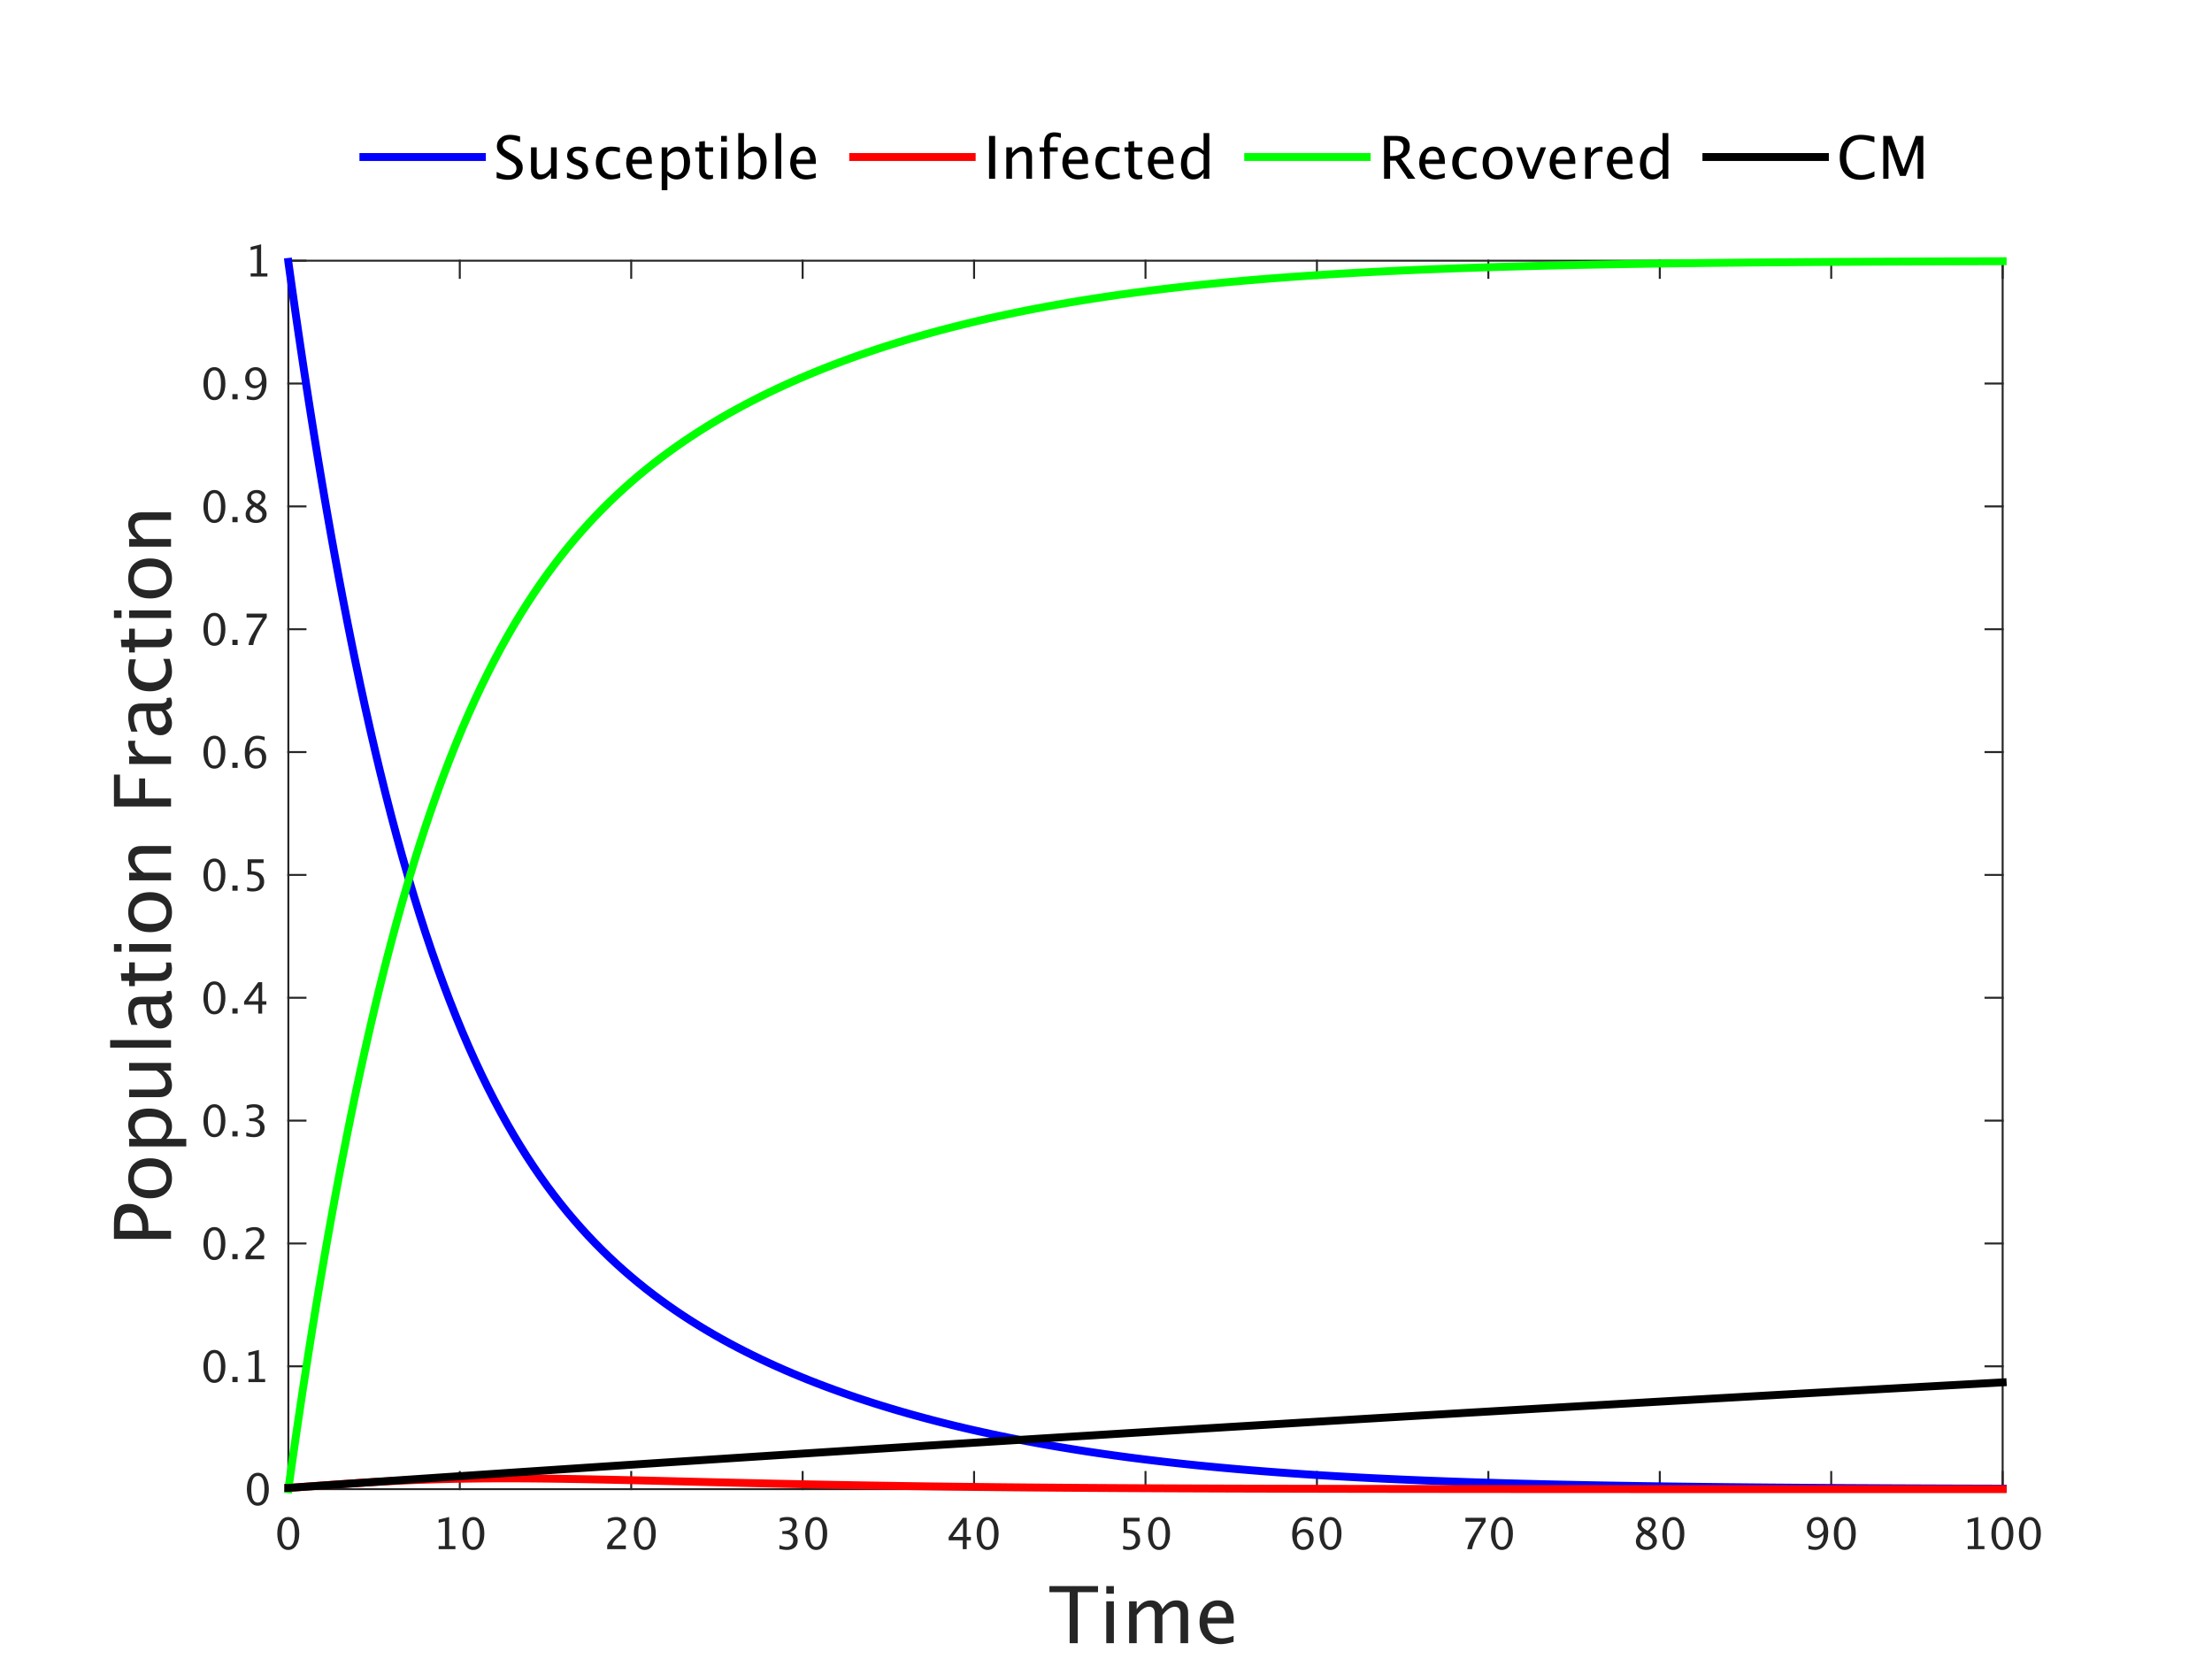 <?xml version="1.0"?>
<!DOCTYPE svg PUBLIC '-//W3C//DTD SVG 1.0//EN'
          'http://www.w3.org/TR/2001/REC-SVG-20010904/DTD/svg10.dtd'>
<svg xmlns:xlink="http://www.w3.org/1999/xlink" style="fill-opacity:1; color-rendering:auto; color-interpolation:auto; text-rendering:auto; stroke:black; stroke-linecap:square; stroke-miterlimit:10; shape-rendering:auto; stroke-opacity:1; fill:black; stroke-dasharray:none; font-weight:normal; stroke-width:1; font-family:'Dialog'; font-style:normal; stroke-linejoin:miter; font-size:12px; stroke-dashoffset:0; image-rendering:auto;" width="560" height="420" xmlns="http://www.w3.org/2000/svg"
><rect width="100%" height="100%" fill="#333333" stroke="none"/><!--Generated by the Batik Graphics2D SVG Generator--><defs id="genericDefs"
  /><g
  ><defs id="defs1"
    ><clipPath clipPathUnits="userSpaceOnUse" id="clipPath1"
      ><path d="M0 0 L560 0 L560 420 L0 420 L0 0 Z"
      /></clipPath
    ></defs
    ><g style="fill:white; stroke:white;"
    ><rect x="0" y="0" width="560" style="clip-path:url(#clipPath1); stroke:none;" height="420"
    /></g
    ><g style="fill:white; text-rendering:optimizeSpeed; color-rendering:optimizeSpeed; image-rendering:optimizeSpeed; shape-rendering:crispEdges; stroke:white; color-interpolation:sRGB;"
    ><rect x="0" width="560" height="420" y="0" style="stroke:none;"
      /><path style="stroke:none;" d="M73 377 L507 377 L507 66 L73 66 Z"
    /></g
    ><g style="fill:rgb(38,38,38); text-rendering:geometricPrecision; image-rendering:optimizeQuality; color-rendering:optimizeQuality; stroke-linejoin:round; stroke:rgb(38,38,38); color-interpolation:linearRGB; stroke-width:0.5;"
    ><line y2="377" style="fill:none;" x1="73" x2="507" y1="377"
      /><line y2="66" style="fill:none;" x1="73" x2="507" y1="66"
      /><line y2="372.66" style="fill:none;" x1="73" x2="73" y1="377"
      /><line y2="372.66" style="fill:none;" x1="116.4" x2="116.4" y1="377"
      /><line y2="372.66" style="fill:none;" x1="159.8" x2="159.8" y1="377"
      /><line y2="372.66" style="fill:none;" x1="203.2" x2="203.2" y1="377"
      /><line y2="372.66" style="fill:none;" x1="246.6" x2="246.6" y1="377"
      /><line y2="372.66" style="fill:none;" x1="290" x2="290" y1="377"
      /><line y2="372.66" style="fill:none;" x1="333.4" x2="333.4" y1="377"
      /><line y2="372.66" style="fill:none;" x1="376.8" x2="376.8" y1="377"
      /><line y2="372.66" style="fill:none;" x1="420.2" x2="420.2" y1="377"
      /><line y2="372.66" style="fill:none;" x1="463.6" x2="463.6" y1="377"
      /><line y2="372.66" style="fill:none;" x1="507" x2="507" y1="377"
      /><line y2="70.34" style="fill:none;" x1="73" x2="73" y1="66"
      /><line y2="70.34" style="fill:none;" x1="116.4" x2="116.4" y1="66"
      /><line y2="70.34" style="fill:none;" x1="159.8" x2="159.8" y1="66"
      /><line y2="70.34" style="fill:none;" x1="203.2" x2="203.2" y1="66"
      /><line y2="70.34" style="fill:none;" x1="246.6" x2="246.6" y1="66"
      /><line y2="70.34" style="fill:none;" x1="290" x2="290" y1="66"
      /><line y2="70.34" style="fill:none;" x1="333.4" x2="333.4" y1="66"
      /><line y2="70.34" style="fill:none;" x1="376.8" x2="376.8" y1="66"
      /><line y2="70.34" style="fill:none;" x1="420.2" x2="420.2" y1="66"
      /><line y2="70.34" style="fill:none;" x1="463.6" x2="463.6" y1="66"
      /><line y2="70.34" style="fill:none;" x1="507" x2="507" y1="66"
    /></g
    ><g transform="translate(73,381.2)" style="font-size:11px; fill:rgb(38,38,38); text-rendering:geometricPrecision; color-rendering:optimizeQuality; image-rendering:optimizeQuality; stroke:rgb(38,38,38); color-interpolation:linearRGB;"
    ><path style="stroke:none;" d="M-0.052 11.199 Q-1.282 11.199 -2.042 10.041 Q-2.802 8.884 -2.802 7.02 Q-2.802 5.14 -2.036 3.996 Q-1.271 2.852 -0.019 2.852 Q1.232 2.852 1.997 3.996 Q2.763 5.14 2.763 7.004 Q2.763 8.916 1.997 10.057 Q1.232 11.199 -0.052 11.199 ZM-0.041 10.404 Q1.64 10.404 1.64 6.988 Q1.64 3.647 -0.019 3.647 Q-1.674 3.647 -1.674 7.02 Q-1.674 10.404 -0.041 10.404 Z"
    /></g
    ><g transform="translate(116.4,381.2)" style="font-size:11px; fill:rgb(38,38,38); text-rendering:geometricPrecision; color-rendering:optimizeQuality; image-rendering:optimizeQuality; stroke:rgb(38,38,38); color-interpolation:linearRGB;"
    ><path style="stroke:none;" d="M-5.346 11 L-5.346 10.205 L-3.756 10.205 L-3.756 3.932 L-5.346 4.329 L-5.346 3.513 L-2.692 2.852 L-2.692 10.205 L-1.103 10.205 L-1.103 11 ZM3.404 11.199 Q2.174 11.199 1.414 10.041 Q0.654 8.884 0.654 7.02 Q0.654 5.14 1.419 3.996 Q2.185 2.852 3.436 2.852 Q4.688 2.852 5.453 3.996 Q6.218 5.14 6.218 7.004 Q6.218 8.916 5.453 10.057 Q4.688 11.199 3.404 11.199 ZM3.415 10.404 Q5.096 10.404 5.096 6.988 Q5.096 3.647 3.436 3.647 Q1.782 3.647 1.782 7.02 Q1.782 10.404 3.415 10.404 Z"
    /></g
    ><g transform="translate(159.8,381.2)" style="font-size:11px; fill:rgb(38,38,38); text-rendering:geometricPrecision; color-rendering:optimizeQuality; image-rendering:optimizeQuality; stroke:rgb(38,38,38); color-interpolation:linearRGB;"
    ><path style="stroke:none;" d="M-6.087 11 L-6.087 10.071 Q-5.625 8.991 -4.218 7.718 L-3.611 7.176 Q-2.44 6.118 -2.44 5.076 Q-2.44 4.41 -2.84 4.028 Q-3.24 3.647 -3.938 3.647 Q-4.766 3.647 -5.888 4.286 L-5.888 3.352 Q-4.83 2.852 -3.788 2.852 Q-2.671 2.852 -1.994 3.454 Q-1.317 4.055 -1.317 5.049 Q-1.317 5.763 -1.658 6.316 Q-2 6.87 -2.929 7.659 L-3.337 8.008 Q-4.61 9.088 -4.809 10.071 L-1.355 10.071 L-1.355 11 ZM3.404 11.199 Q2.174 11.199 1.414 10.041 Q0.654 8.884 0.654 7.02 Q0.654 5.14 1.419 3.996 Q2.185 2.852 3.436 2.852 Q4.688 2.852 5.453 3.996 Q6.218 5.14 6.218 7.004 Q6.218 8.916 5.453 10.057 Q4.688 11.199 3.404 11.199 ZM3.415 10.404 Q5.096 10.404 5.096 6.988 Q5.096 3.647 3.436 3.647 Q1.782 3.647 1.782 7.02 Q1.782 10.404 3.415 10.404 Z"
    /></g
    ><g transform="translate(203.2,381.2)" style="font-size:11px; fill:rgb(38,38,38); text-rendering:geometricPrecision; color-rendering:optimizeQuality; image-rendering:optimizeQuality; stroke:rgb(38,38,38); color-interpolation:linearRGB;"
    ><path style="stroke:none;" d="M-5.883 10.941 L-5.883 9.953 Q-4.744 10.404 -4.089 10.404 Q-3.332 10.404 -2.856 9.961 Q-2.381 9.518 -2.381 8.814 Q-2.381 7.138 -4.728 7.138 L-5.147 7.138 L-5.147 6.424 L-4.776 6.418 Q-2.574 6.418 -2.574 4.866 Q-2.574 3.647 -4.024 3.647 Q-4.819 3.647 -5.775 4.093 L-5.775 3.169 Q-4.835 2.852 -3.949 2.852 Q-1.511 2.852 -1.511 4.694 Q-1.511 6.096 -3.17 6.692 Q-1.248 7.138 -1.248 8.798 Q-1.248 9.92 -1.989 10.56 Q-2.73 11.199 -4.024 11.199 Q-4.76 11.199 -5.883 10.941 ZM3.404 11.199 Q2.174 11.199 1.414 10.041 Q0.654 8.884 0.654 7.02 Q0.654 5.14 1.419 3.996 Q2.185 2.852 3.436 2.852 Q4.688 2.852 5.453 3.996 Q6.218 5.14 6.218 7.004 Q6.218 8.916 5.453 10.057 Q4.688 11.199 3.404 11.199 ZM3.415 10.404 Q5.096 10.404 5.096 6.988 Q5.096 3.647 3.436 3.647 Q1.782 3.647 1.782 7.02 Q1.782 10.404 3.415 10.404 Z"
    /></g
    ><g transform="translate(246.6,381.2)" style="font-size:11px; fill:rgb(38,38,38); text-rendering:geometricPrecision; color-rendering:optimizeQuality; image-rendering:optimizeQuality; stroke:rgb(38,38,38); color-interpolation:linearRGB;"
    ><path style="stroke:none;" d="M-2.859 11 L-2.859 8.749 L-6.436 8.749 L-6.436 7.949 L-2.859 3.051 L-1.865 3.051 L-1.865 7.885 L-0.802 7.885 L-0.802 8.749 L-1.865 8.749 L-1.865 11 ZM-5.399 7.885 L-2.789 7.885 L-2.789 4.351 ZM3.404 11.199 Q2.174 11.199 1.414 10.041 Q0.654 8.884 0.654 7.02 Q0.654 5.14 1.419 3.996 Q2.185 2.852 3.436 2.852 Q4.688 2.852 5.453 3.996 Q6.218 5.14 6.218 7.004 Q6.218 8.916 5.453 10.057 Q4.688 11.199 3.404 11.199 ZM3.415 10.404 Q5.096 10.404 5.096 6.988 Q5.096 3.647 3.436 3.647 Q1.782 3.647 1.782 7.02 Q1.782 10.404 3.415 10.404 Z"
    /></g
    ><g transform="translate(290,381.2)" style="font-size:11px; fill:rgb(38,38,38); text-rendering:geometricPrecision; color-rendering:optimizeQuality; image-rendering:optimizeQuality; stroke:rgb(38,38,38); color-interpolation:linearRGB;"
    ><path style="stroke:none;" d="M-5.663 11.032 L-5.663 10.087 Q-4.873 10.404 -4.159 10.404 Q-3.374 10.404 -2.926 9.942 Q-2.478 9.48 -2.478 8.669 Q-2.478 6.88 -4.943 6.88 Q-5.222 6.88 -5.528 6.918 L-5.528 3.051 L-1.505 3.051 L-1.505 3.975 L-4.599 3.975 L-4.599 6.069 Q-3.068 6.069 -2.209 6.773 Q-1.35 7.477 -1.35 8.723 Q-1.35 9.883 -2.131 10.541 Q-2.913 11.199 -4.298 11.199 Q-4.9 11.199 -5.663 11.032 ZM3.404 11.199 Q2.174 11.199 1.414 10.041 Q0.654 8.884 0.654 7.02 Q0.654 5.14 1.419 3.996 Q2.185 2.852 3.436 2.852 Q4.688 2.852 5.453 3.996 Q6.218 5.14 6.218 7.004 Q6.218 8.916 5.453 10.057 Q4.688 11.199 3.404 11.199 ZM3.415 10.404 Q5.096 10.404 5.096 6.988 Q5.096 3.647 3.436 3.647 Q1.782 3.647 1.782 7.02 Q1.782 10.404 3.415 10.404 Z"
    /></g
    ><g transform="translate(333.4,381.2)" style="font-size:11px; fill:rgb(38,38,38); text-rendering:geometricPrecision; color-rendering:optimizeQuality; image-rendering:optimizeQuality; stroke:rgb(38,38,38); color-interpolation:linearRGB;"
    ><path style="stroke:none;" d="M-5.109 6.88 Q-4.352 5.897 -3.203 5.897 Q-2.161 5.897 -1.497 6.588 Q-0.834 7.278 -0.834 8.357 Q-0.834 9.598 -1.578 10.398 Q-2.322 11.199 -3.466 11.199 Q-4.782 11.199 -5.523 10.141 Q-6.264 9.082 -6.264 7.203 Q-6.264 5.135 -5.413 3.991 Q-4.561 2.847 -3.015 2.847 Q-2.306 2.847 -1.242 3.147 L-1.242 4.071 Q-2.365 3.642 -3.079 3.642 Q-5.109 3.642 -5.109 6.88 ZM-1.897 8.594 Q-1.897 7.691 -2.303 7.176 Q-2.708 6.66 -3.428 6.66 Q-4.1 6.66 -4.583 7.111 Q-5.066 7.562 -5.066 8.196 Q-5.066 9.195 -4.607 9.8 Q-4.148 10.404 -3.391 10.404 Q-2.708 10.404 -2.303 9.912 Q-1.897 9.421 -1.897 8.594 ZM3.404 11.199 Q2.174 11.199 1.414 10.041 Q0.654 8.884 0.654 7.02 Q0.654 5.14 1.419 3.996 Q2.185 2.852 3.436 2.852 Q4.688 2.852 5.453 3.996 Q6.218 5.14 6.218 7.004 Q6.218 8.916 5.453 10.057 Q4.688 11.199 3.404 11.199 ZM3.415 10.404 Q5.096 10.404 5.096 6.988 Q5.096 3.647 3.436 3.647 Q1.782 3.647 1.782 7.02 Q1.782 10.404 3.415 10.404 Z"
    /></g
    ><g transform="translate(376.8,381.2)" style="font-size:11px; fill:rgb(38,38,38); text-rendering:geometricPrecision; color-rendering:optimizeQuality; image-rendering:optimizeQuality; stroke:rgb(38,38,38); color-interpolation:linearRGB;"
    ><path style="stroke:none;" d="M-5.346 11 Q-5.19 10.071 -4.903 9.394 Q-4.615 8.717 -3.885 7.536 L-1.715 4.044 L-5.808 4.044 L-5.808 3.051 L-0.705 3.051 L-0.705 4.044 Q-3.761 8.551 -4.127 11 ZM3.404 11.199 Q2.174 11.199 1.414 10.041 Q0.654 8.884 0.654 7.02 Q0.654 5.14 1.419 3.996 Q2.185 2.852 3.436 2.852 Q4.688 2.852 5.453 3.996 Q6.218 5.14 6.218 7.004 Q6.218 8.916 5.453 10.057 Q4.688 11.199 3.404 11.199 ZM3.415 10.404 Q5.096 10.404 5.096 6.988 Q5.096 3.647 3.436 3.647 Q1.782 3.647 1.782 7.02 Q1.782 10.404 3.415 10.404 Z"
    /></g
    ><g transform="translate(420.2,381.2)" style="font-size:11px; fill:rgb(38,38,38); text-rendering:geometricPrecision; color-rendering:optimizeQuality; image-rendering:optimizeQuality; stroke:rgb(38,38,38); color-interpolation:linearRGB;"
    ><path style="stroke:none;" d="M-4.47 6.671 Q-5.636 5.86 -5.636 4.877 Q-5.636 3.975 -4.975 3.411 Q-4.314 2.847 -3.251 2.847 Q-2.268 2.847 -1.658 3.325 Q-1.049 3.803 -1.049 4.565 Q-1.049 5.72 -2.531 6.671 Q-0.732 7.552 -0.732 8.943 Q-0.732 9.942 -1.487 10.57 Q-2.241 11.199 -3.434 11.199 Q-4.604 11.199 -5.327 10.605 Q-6.049 10.012 -6.049 9.045 Q-6.049 7.616 -4.47 6.671 ZM-3.122 6.338 Q-2.01 5.607 -2.01 4.71 Q-2.01 4.232 -2.381 3.94 Q-2.752 3.647 -3.358 3.647 Q-3.944 3.647 -4.309 3.934 Q-4.674 4.222 -4.674 4.678 Q-4.674 5.124 -4.344 5.476 Q-4.014 5.828 -3.122 6.338 ZM-3.896 7.101 Q-4.535 7.595 -4.763 7.963 Q-4.991 8.331 -4.991 8.878 Q-4.991 9.56 -4.551 9.982 Q-4.11 10.404 -3.391 10.404 Q-2.698 10.404 -2.26 10.044 Q-1.822 9.684 -1.822 9.109 Q-1.822 8.648 -2.094 8.328 Q-2.365 8.008 -3.144 7.546 ZM3.404 11.199 Q2.174 11.199 1.414 10.041 Q0.654 8.884 0.654 7.02 Q0.654 5.14 1.419 3.996 Q2.185 2.852 3.436 2.852 Q4.688 2.852 5.453 3.996 Q6.218 5.14 6.218 7.004 Q6.218 8.916 5.453 10.057 Q4.688 11.199 3.404 11.199 ZM3.415 10.404 Q5.096 10.404 5.096 6.988 Q5.096 3.647 3.436 3.647 Q1.782 3.647 1.782 7.02 Q1.782 10.404 3.415 10.404 Z"
    /></g
    ><g transform="translate(463.6,381.2)" style="font-size:11px; fill:rgb(38,38,38); text-rendering:geometricPrecision; color-rendering:optimizeQuality; image-rendering:optimizeQuality; stroke:rgb(38,38,38); color-interpolation:linearRGB;"
    ><path style="stroke:none;" d="M-5.748 10.952 L-5.748 10.055 Q-4.739 10.404 -4.03 10.404 Q-3.042 10.404 -2.486 9.563 Q-1.93 8.723 -1.93 7.224 Q-2.735 8.218 -3.761 8.218 Q-4.766 8.218 -5.464 7.479 Q-6.162 6.741 -6.162 5.677 Q-6.162 4.458 -5.418 3.655 Q-4.674 2.852 -3.546 2.852 Q-2.252 2.852 -1.505 3.891 Q-0.759 4.931 -0.759 6.735 Q-0.759 8.787 -1.669 9.993 Q-2.58 11.199 -4.132 11.199 Q-4.755 11.199 -5.748 10.952 ZM-5.104 5.468 Q-5.104 6.392 -4.693 6.923 Q-4.282 7.455 -3.568 7.455 Q-2.897 7.455 -2.421 6.998 Q-1.946 6.542 -1.946 5.897 Q-1.946 4.882 -2.405 4.262 Q-2.864 3.642 -3.611 3.642 Q-4.304 3.642 -4.704 4.133 Q-5.104 4.625 -5.104 5.468 ZM3.404 11.199 Q2.174 11.199 1.414 10.041 Q0.654 8.884 0.654 7.02 Q0.654 5.14 1.419 3.996 Q2.185 2.852 3.436 2.852 Q4.688 2.852 5.453 3.996 Q6.218 5.14 6.218 7.004 Q6.218 8.916 5.453 10.057 Q4.688 11.199 3.404 11.199 ZM3.415 10.404 Q5.096 10.404 5.096 6.988 Q5.096 3.647 3.436 3.647 Q1.782 3.647 1.782 7.02 Q1.782 10.404 3.415 10.404 Z"
    /></g
    ><g transform="translate(507,381.2)" style="font-size:11px; fill:rgb(38,38,38); text-rendering:geometricPrecision; color-rendering:optimizeQuality; image-rendering:optimizeQuality; stroke:rgb(38,38,38); color-interpolation:linearRGB;"
    ><path style="stroke:none;" d="M-8.846 11 L-8.846 10.205 L-7.256 10.205 L-7.256 3.932 L-8.846 4.329 L-8.846 3.513 L-6.192 2.852 L-6.192 10.205 L-4.603 10.205 L-4.603 11 ZM-0.096 11.199 Q-1.326 11.199 -2.086 10.041 Q-2.846 8.884 -2.846 7.02 Q-2.846 5.14 -2.081 3.996 Q-1.315 2.852 -0.064 2.852 Q1.188 2.852 1.953 3.996 Q2.718 5.14 2.718 7.004 Q2.718 8.916 1.953 10.057 Q1.188 11.199 -0.096 11.199 ZM-0.085 10.404 Q1.596 10.404 1.596 6.988 Q1.596 3.647 -0.064 3.647 Q-1.718 3.647 -1.718 7.02 Q-1.718 10.404 -0.085 10.404 ZM6.859 11.199 Q5.629 11.199 4.869 10.041 Q4.109 8.884 4.109 7.02 Q4.109 5.14 4.875 3.996 Q5.64 2.852 6.892 2.852 Q8.143 2.852 8.908 3.996 Q9.674 5.14 9.674 7.004 Q9.674 8.916 8.908 10.057 Q8.143 11.199 6.859 11.199 ZM6.87 10.404 Q8.551 10.404 8.551 6.988 Q8.551 3.647 6.892 3.647 Q5.237 3.647 5.237 7.02 Q5.237 10.404 6.87 10.404 Z"
    /></g
    ><g transform="translate(290,396)" style="font-size:20px; fill:rgb(38,38,38); text-rendering:geometricPrecision; color-rendering:optimizeQuality; image-rendering:optimizeQuality; stroke:rgb(38,38,38); color-interpolation:linearRGB;"
    ><path style="stroke:none;" d="M-19.197 20 L-19.197 7.08 L-24.324 7.08 L-24.324 5.547 L-12.02 5.547 L-12.02 7.08 L-17.146 7.08 L-17.146 20 ZM-9.93 20 L-9.93 9.395 L-8.006 9.395 L-8.006 20 ZM-9.93 7.471 L-9.93 5.547 L-8.006 5.547 L-8.006 7.471 ZM-4.148 20 L-4.148 9.395 L-2.225 9.395 L-2.225 11.387 Q-0.818 9.16 1.389 9.16 Q3.518 9.16 4.289 11.387 Q5.656 9.15 7.844 9.15 Q9.25 9.15 10.021 9.976 Q10.793 10.801 10.793 12.285 L10.793 20 L8.859 20 L8.859 12.588 Q8.859 10.771 7.424 10.771 Q5.93 10.771 4.289 12.891 L4.289 20 L2.356 20 L2.356 12.588 Q2.356 10.762 0.891 10.762 Q-0.565 10.762 -2.225 12.891 L-2.225 20 ZM22.297 19.658 Q20.363 20.244 18.986 20.244 Q16.643 20.244 15.163 18.686 Q13.684 17.129 13.684 14.648 Q13.684 12.236 14.987 10.693 Q16.291 9.15 18.322 9.15 Q20.246 9.15 21.296 10.518 Q22.346 11.885 22.346 14.404 L22.336 15 L15.646 15 Q16.066 18.779 19.348 18.779 Q20.549 18.779 22.297 18.135 ZM15.734 13.555 L20.412 13.555 Q20.412 10.596 18.205 10.596 Q15.988 10.596 15.734 13.555 Z"
    /></g
    ><g style="fill:rgb(38,38,38); text-rendering:geometricPrecision; image-rendering:optimizeQuality; color-rendering:optimizeQuality; stroke-linejoin:round; stroke:rgb(38,38,38); color-interpolation:linearRGB; stroke-width:0.5;"
    ><line y2="66" style="fill:none;" x1="73" x2="73" y1="377"
      /><line y2="66" style="fill:none;" x1="507" x2="507" y1="377"
      /><line y2="377" style="fill:none;" x1="73" x2="77.34" y1="377"
      /><line y2="345.9" style="fill:none;" x1="73" x2="77.34" y1="345.9"
      /><line y2="314.8" style="fill:none;" x1="73" x2="77.34" y1="314.8"
      /><line y2="283.7" style="fill:none;" x1="73" x2="77.34" y1="283.7"
      /><line y2="252.6" style="fill:none;" x1="73" x2="77.34" y1="252.6"
      /><line y2="221.5" style="fill:none;" x1="73" x2="77.34" y1="221.5"
      /><line y2="190.4" style="fill:none;" x1="73" x2="77.34" y1="190.4"
      /><line y2="159.3" style="fill:none;" x1="73" x2="77.34" y1="159.3"
      /><line y2="128.2" style="fill:none;" x1="73" x2="77.34" y1="128.2"
      /><line y2="97.1" style="fill:none;" x1="73" x2="77.34" y1="97.1"
      /><line y2="66" style="fill:none;" x1="73" x2="77.34" y1="66"
      /><line y2="377" style="fill:none;" x1="507" x2="502.66" y1="377"
      /><line y2="345.9" style="fill:none;" x1="507" x2="502.66" y1="345.9"
      /><line y2="314.8" style="fill:none;" x1="507" x2="502.66" y1="314.8"
      /><line y2="283.7" style="fill:none;" x1="507" x2="502.66" y1="283.7"
      /><line y2="252.6" style="fill:none;" x1="507" x2="502.66" y1="252.6"
      /><line y2="221.5" style="fill:none;" x1="507" x2="502.66" y1="221.5"
      /><line y2="190.4" style="fill:none;" x1="507" x2="502.66" y1="190.4"
      /><line y2="159.3" style="fill:none;" x1="507" x2="502.66" y1="159.3"
      /><line y2="128.2" style="fill:none;" x1="507" x2="502.66" y1="128.2"
      /><line y2="97.1" style="fill:none;" x1="507" x2="502.66" y1="97.1"
      /><line y2="66" style="fill:none;" x1="507" x2="502.66" y1="66"
    /></g
    ><g transform="translate(68.8,377)" style="font-size:11px; fill:rgb(38,38,38); text-rendering:geometricPrecision; color-rendering:optimizeQuality; image-rendering:optimizeQuality; stroke:rgb(38,38,38); color-interpolation:linearRGB;"
    ><path style="stroke:none;" d="M-3.552 4.199 Q-4.782 4.199 -5.542 3.041 Q-6.302 1.884 -6.302 0.02 Q-6.302 -1.86 -5.536 -3.004 Q-4.771 -4.148 -3.519 -4.148 Q-2.268 -4.148 -1.503 -3.004 Q-0.737 -1.86 -0.737 0.004 Q-0.737 1.916 -1.503 3.057 Q-2.268 4.199 -3.552 4.199 ZM-3.541 3.404 Q-1.86 3.404 -1.86 -0.012 Q-1.86 -3.353 -3.519 -3.353 Q-5.174 -3.353 -5.174 0.02 Q-5.174 3.404 -3.541 3.404 Z"
    /></g
    ><g transform="translate(68.8,345.9)" style="font-size:11px; fill:rgb(38,38,38); text-rendering:geometricPrecision; color-rendering:optimizeQuality; image-rendering:optimizeQuality; stroke:rgb(38,38,38); color-interpolation:linearRGB;"
    ><path style="stroke:none;" d="M-14.552 4.199 Q-15.782 4.199 -16.542 3.041 Q-17.302 1.884 -17.302 0.02 Q-17.302 -1.86 -16.536 -3.004 Q-15.771 -4.148 -14.52 -4.148 Q-13.268 -4.148 -12.503 -3.004 Q-11.737 -1.86 -11.737 0.004 Q-11.737 1.916 -12.503 3.057 Q-13.268 4.199 -14.552 4.199 ZM-14.541 3.404 Q-12.86 3.404 -12.86 -0.012 Q-12.86 -3.353 -14.52 -3.353 Q-16.174 -3.353 -16.174 0.02 Q-16.174 3.404 -14.541 3.404 ZM-9.97 4 L-9.97 2.673 L-8.644 2.673 L-8.644 4 ZM-5.91 4 L-5.91 3.205 L-4.32 3.205 L-4.32 -3.068 L-5.91 -2.671 L-5.91 -3.487 L-3.256 -4.148 L-3.256 3.205 L-1.667 3.205 L-1.667 4 Z"
    /></g
    ><g transform="translate(68.8,314.8)" style="font-size:11px; fill:rgb(38,38,38); text-rendering:geometricPrecision; color-rendering:optimizeQuality; image-rendering:optimizeQuality; stroke:rgb(38,38,38); color-interpolation:linearRGB;"
    ><path style="stroke:none;" d="M-14.552 4.199 Q-15.782 4.199 -16.542 3.041 Q-17.302 1.884 -17.302 0.02 Q-17.302 -1.86 -16.536 -3.004 Q-15.771 -4.148 -14.52 -4.148 Q-13.268 -4.148 -12.503 -3.004 Q-11.737 -1.86 -11.737 0.004 Q-11.737 1.916 -12.503 3.057 Q-13.268 4.199 -14.552 4.199 ZM-14.541 3.404 Q-12.86 3.404 -12.86 -0.012 Q-12.86 -3.353 -14.52 -3.353 Q-16.174 -3.353 -16.174 0.02 Q-16.174 3.404 -14.541 3.404 ZM-9.97 4 L-9.97 2.673 L-8.644 2.673 L-8.644 4 ZM-6.651 4 L-6.651 3.071 Q-6.189 1.991 -4.782 0.718 L-4.175 0.176 Q-3.004 -0.882 -3.004 -1.924 Q-3.004 -2.59 -3.404 -2.972 Q-3.804 -3.353 -4.502 -3.353 Q-5.33 -3.353 -6.452 -2.714 L-6.452 -3.648 Q-5.394 -4.148 -4.352 -4.148 Q-3.235 -4.148 -2.558 -3.546 Q-1.881 -2.945 -1.881 -1.951 Q-1.881 -1.237 -2.222 -0.684 Q-2.563 -0.13 -3.493 0.659 L-3.901 1.008 Q-5.174 2.088 -5.373 3.071 L-1.919 3.071 L-1.919 4 Z"
    /></g
    ><g transform="translate(68.8,283.7)" style="font-size:11px; fill:rgb(38,38,38); text-rendering:geometricPrecision; color-rendering:optimizeQuality; image-rendering:optimizeQuality; stroke:rgb(38,38,38); color-interpolation:linearRGB;"
    ><path style="stroke:none;" d="M-14.552 4.199 Q-15.782 4.199 -16.542 3.041 Q-17.302 1.884 -17.302 0.02 Q-17.302 -1.86 -16.536 -3.004 Q-15.771 -4.148 -14.52 -4.148 Q-13.268 -4.148 -12.503 -3.004 Q-11.737 -1.86 -11.737 0.004 Q-11.737 1.916 -12.503 3.057 Q-13.268 4.199 -14.552 4.199 ZM-14.541 3.404 Q-12.86 3.404 -12.86 -0.012 Q-12.86 -3.353 -14.52 -3.353 Q-16.174 -3.353 -16.174 0.02 Q-16.174 3.404 -14.541 3.404 ZM-9.97 4 L-9.97 2.673 L-8.644 2.673 L-8.644 4 ZM-6.447 3.941 L-6.447 2.953 Q-5.308 3.404 -4.653 3.404 Q-3.896 3.404 -3.42 2.961 Q-2.945 2.518 -2.945 1.814 Q-2.945 0.138 -5.292 0.138 L-5.711 0.138 L-5.711 -0.576 L-5.34 -0.582 Q-3.138 -0.582 -3.138 -2.134 Q-3.138 -3.353 -4.588 -3.353 Q-5.383 -3.353 -6.339 -2.907 L-6.339 -3.831 Q-5.399 -4.148 -4.513 -4.148 Q-2.075 -4.148 -2.075 -2.306 Q-2.075 -0.904 -3.734 -0.308 Q-1.812 0.138 -1.812 1.798 Q-1.812 2.92 -2.553 3.56 Q-3.294 4.199 -4.588 4.199 Q-5.324 4.199 -6.447 3.941 Z"
    /></g
    ><g transform="translate(68.8,252.6)" style="font-size:11px; fill:rgb(38,38,38); text-rendering:geometricPrecision; color-rendering:optimizeQuality; image-rendering:optimizeQuality; stroke:rgb(38,38,38); color-interpolation:linearRGB;"
    ><path style="stroke:none;" d="M-14.552 4.199 Q-15.782 4.199 -16.542 3.041 Q-17.302 1.884 -17.302 0.02 Q-17.302 -1.86 -16.536 -3.004 Q-15.771 -4.148 -14.52 -4.148 Q-13.268 -4.148 -12.503 -3.004 Q-11.737 -1.86 -11.737 0.004 Q-11.737 1.916 -12.503 3.057 Q-13.268 4.199 -14.552 4.199 ZM-14.541 3.404 Q-12.86 3.404 -12.86 -0.012 Q-12.86 -3.353 -14.52 -3.353 Q-16.174 -3.353 -16.174 0.02 Q-16.174 3.404 -14.541 3.404 ZM-9.97 4 L-9.97 2.673 L-8.644 2.673 L-8.644 4 ZM-3.423 4 L-3.423 1.75 L-7 1.75 L-7 0.949 L-3.423 -3.949 L-2.429 -3.949 L-2.429 0.885 L-1.366 0.885 L-1.366 1.75 L-2.429 1.75 L-2.429 4 ZM-5.963 0.885 L-3.353 0.885 L-3.353 -2.649 Z"
    /></g
    ><g transform="translate(68.8,221.5)" style="font-size:11px; fill:rgb(38,38,38); text-rendering:geometricPrecision; color-rendering:optimizeQuality; image-rendering:optimizeQuality; stroke:rgb(38,38,38); color-interpolation:linearRGB;"
    ><path style="stroke:none;" d="M-14.552 4.199 Q-15.782 4.199 -16.542 3.041 Q-17.302 1.884 -17.302 0.02 Q-17.302 -1.86 -16.536 -3.004 Q-15.771 -4.148 -14.52 -4.148 Q-13.268 -4.148 -12.503 -3.004 Q-11.737 -1.86 -11.737 0.004 Q-11.737 1.916 -12.503 3.057 Q-13.268 4.199 -14.552 4.199 ZM-14.541 3.404 Q-12.86 3.404 -12.86 -0.012 Q-12.86 -3.353 -14.52 -3.353 Q-16.174 -3.353 -16.174 0.02 Q-16.174 3.404 -14.541 3.404 ZM-9.97 4 L-9.97 2.673 L-8.644 2.673 L-8.644 4 ZM-6.227 4.032 L-6.227 3.087 Q-5.437 3.404 -4.723 3.404 Q-3.938 3.404 -3.49 2.942 Q-3.042 2.48 -3.042 1.669 Q-3.042 -0.12 -5.507 -0.12 Q-5.786 -0.12 -6.092 -0.082 L-6.092 -3.949 L-2.069 -3.949 L-2.069 -3.025 L-5.163 -3.025 L-5.163 -0.931 Q-3.632 -0.931 -2.773 -0.227 Q-1.914 0.477 -1.914 1.723 Q-1.914 2.883 -2.695 3.541 Q-3.477 4.199 -4.862 4.199 Q-5.464 4.199 -6.227 4.032 Z"
    /></g
    ><g transform="translate(68.8,190.4)" style="font-size:11px; fill:rgb(38,38,38); text-rendering:geometricPrecision; color-rendering:optimizeQuality; image-rendering:optimizeQuality; stroke:rgb(38,38,38); color-interpolation:linearRGB;"
    ><path style="stroke:none;" d="M-14.552 4.199 Q-15.782 4.199 -16.542 3.041 Q-17.302 1.884 -17.302 0.02 Q-17.302 -1.86 -16.536 -3.004 Q-15.771 -4.148 -14.52 -4.148 Q-13.268 -4.148 -12.503 -3.004 Q-11.737 -1.86 -11.737 0.004 Q-11.737 1.916 -12.503 3.057 Q-13.268 4.199 -14.552 4.199 ZM-14.541 3.404 Q-12.86 3.404 -12.86 -0.012 Q-12.86 -3.353 -14.52 -3.353 Q-16.174 -3.353 -16.174 0.02 Q-16.174 3.404 -14.541 3.404 ZM-9.97 4 L-9.97 2.673 L-8.644 2.673 L-8.644 4 ZM-5.673 -0.12 Q-4.916 -1.103 -3.767 -1.103 Q-2.725 -1.103 -2.061 -0.412 Q-1.398 0.278 -1.398 1.357 Q-1.398 2.598 -2.142 3.398 Q-2.886 4.199 -4.03 4.199 Q-5.346 4.199 -6.087 3.141 Q-6.828 2.083 -6.828 0.203 Q-6.828 -1.865 -5.977 -3.009 Q-5.125 -4.153 -3.579 -4.153 Q-2.87 -4.153 -1.806 -3.853 L-1.806 -2.929 Q-2.929 -3.358 -3.643 -3.358 Q-5.673 -3.358 -5.673 -0.12 ZM-2.461 1.594 Q-2.461 0.691 -2.867 0.176 Q-3.272 -0.34 -3.992 -0.34 Q-4.664 -0.34 -5.147 0.111 Q-5.63 0.562 -5.63 1.196 Q-5.63 2.195 -5.171 2.8 Q-4.712 3.404 -3.955 3.404 Q-3.272 3.404 -2.867 2.912 Q-2.461 2.421 -2.461 1.594 Z"
    /></g
    ><g transform="translate(68.8,159.3)" style="font-size:11px; fill:rgb(38,38,38); text-rendering:geometricPrecision; color-rendering:optimizeQuality; image-rendering:optimizeQuality; stroke:rgb(38,38,38); color-interpolation:linearRGB;"
    ><path style="stroke:none;" d="M-14.552 4.199 Q-15.782 4.199 -16.542 3.041 Q-17.302 1.884 -17.302 0.02 Q-17.302 -1.86 -16.536 -3.004 Q-15.771 -4.148 -14.52 -4.148 Q-13.268 -4.148 -12.503 -3.004 Q-11.737 -1.86 -11.737 0.004 Q-11.737 1.916 -12.503 3.057 Q-13.268 4.199 -14.552 4.199 ZM-14.541 3.404 Q-12.86 3.404 -12.86 -0.012 Q-12.86 -3.353 -14.52 -3.353 Q-16.174 -3.353 -16.174 0.02 Q-16.174 3.404 -14.541 3.404 ZM-9.97 4 L-9.97 2.673 L-8.644 2.673 L-8.644 4 ZM-5.91 4 Q-5.754 3.071 -5.467 2.394 Q-5.179 1.717 -4.449 0.536 L-2.279 -2.956 L-6.372 -2.956 L-6.372 -3.949 L-1.269 -3.949 L-1.269 -2.956 Q-4.325 1.551 -4.69 4 Z"
    /></g
    ><g transform="translate(68.8,128.2)" style="font-size:11px; fill:rgb(38,38,38); text-rendering:geometricPrecision; color-rendering:optimizeQuality; image-rendering:optimizeQuality; stroke:rgb(38,38,38); color-interpolation:linearRGB;"
    ><path style="stroke:none;" d="M-14.552 4.199 Q-15.782 4.199 -16.542 3.041 Q-17.302 1.884 -17.302 0.02 Q-17.302 -1.86 -16.536 -3.004 Q-15.771 -4.148 -14.52 -4.148 Q-13.268 -4.148 -12.503 -3.004 Q-11.737 -1.86 -11.737 0.004 Q-11.737 1.916 -12.503 3.057 Q-13.268 4.199 -14.552 4.199 ZM-14.541 3.404 Q-12.86 3.404 -12.86 -0.012 Q-12.86 -3.353 -14.52 -3.353 Q-16.174 -3.353 -16.174 0.02 Q-16.174 3.404 -14.541 3.404 ZM-9.97 4 L-9.97 2.673 L-8.644 2.673 L-8.644 4 ZM-5.034 -0.329 Q-6.2 -1.14 -6.2 -2.123 Q-6.2 -3.025 -5.539 -3.589 Q-4.878 -4.153 -3.815 -4.153 Q-2.832 -4.153 -2.222 -3.675 Q-1.613 -3.197 -1.613 -2.435 Q-1.613 -1.28 -3.095 -0.329 Q-1.296 0.552 -1.296 1.943 Q-1.296 2.942 -2.05 3.57 Q-2.805 4.199 -3.998 4.199 Q-5.168 4.199 -5.891 3.605 Q-6.613 3.012 -6.613 2.045 Q-6.613 0.616 -5.034 -0.329 ZM-3.686 -0.662 Q-2.574 -1.393 -2.574 -2.29 Q-2.574 -2.768 -2.945 -3.06 Q-3.315 -3.353 -3.922 -3.353 Q-4.508 -3.353 -4.873 -3.066 Q-5.238 -2.778 -5.238 -2.322 Q-5.238 -1.876 -4.908 -1.524 Q-4.578 -1.172 -3.686 -0.662 ZM-4.46 0.101 Q-5.099 0.595 -5.327 0.963 Q-5.555 1.331 -5.555 1.878 Q-5.555 2.561 -5.115 2.982 Q-4.674 3.404 -3.955 3.404 Q-3.262 3.404 -2.824 3.044 Q-2.386 2.684 -2.386 2.109 Q-2.386 1.647 -2.658 1.328 Q-2.929 1.008 -3.708 0.546 Z"
    /></g
    ><g transform="translate(68.8,97.1)" style="font-size:11px; fill:rgb(38,38,38); text-rendering:geometricPrecision; color-rendering:optimizeQuality; image-rendering:optimizeQuality; stroke:rgb(38,38,38); color-interpolation:linearRGB;"
    ><path style="stroke:none;" d="M-14.552 4.199 Q-15.782 4.199 -16.542 3.041 Q-17.302 1.884 -17.302 0.02 Q-17.302 -1.86 -16.536 -3.004 Q-15.771 -4.148 -14.52 -4.148 Q-13.268 -4.148 -12.503 -3.004 Q-11.737 -1.86 -11.737 0.004 Q-11.737 1.916 -12.503 3.057 Q-13.268 4.199 -14.552 4.199 ZM-14.541 3.404 Q-12.86 3.404 -12.86 -0.012 Q-12.86 -3.353 -14.52 -3.353 Q-16.174 -3.353 -16.174 0.02 Q-16.174 3.404 -14.541 3.404 ZM-9.97 4 L-9.97 2.673 L-8.644 2.673 L-8.644 4 ZM-6.312 3.952 L-6.312 3.055 Q-5.303 3.404 -4.594 3.404 Q-3.606 3.404 -3.05 2.563 Q-2.494 1.723 -2.494 0.224 Q-3.299 1.218 -4.325 1.218 Q-5.33 1.218 -6.028 0.479 Q-6.726 -0.259 -6.726 -1.323 Q-6.726 -2.542 -5.982 -3.345 Q-5.238 -4.148 -4.11 -4.148 Q-2.816 -4.148 -2.069 -3.109 Q-1.323 -2.069 -1.323 -0.265 Q-1.323 1.787 -2.233 2.993 Q-3.144 4.199 -4.696 4.199 Q-5.319 4.199 -6.312 3.952 ZM-5.668 -1.532 Q-5.668 -0.608 -5.257 -0.077 Q-4.846 0.455 -4.132 0.455 Q-3.46 0.455 -2.985 -0.002 Q-2.51 -0.458 -2.51 -1.103 Q-2.51 -2.118 -2.969 -2.738 Q-3.428 -3.358 -4.175 -3.358 Q-4.868 -3.358 -5.268 -2.867 Q-5.668 -2.376 -5.668 -1.532 Z"
    /></g
    ><g transform="translate(68.8,66)" style="font-size:11px; fill:rgb(38,38,38); text-rendering:geometricPrecision; color-rendering:optimizeQuality; image-rendering:optimizeQuality; stroke:rgb(38,38,38); color-interpolation:linearRGB;"
    ><path style="stroke:none;" d="M-5.346 4 L-5.346 3.205 L-3.756 3.205 L-3.756 -3.068 L-5.346 -2.671 L-5.346 -3.487 L-2.692 -4.148 L-2.692 3.205 L-1.103 3.205 L-1.103 4 Z"
    /></g
    ><g transform="translate(48.3,221.5) rotate(-90)" style="font-size:20px; fill:rgb(38,38,38); text-rendering:geometricPrecision; color-rendering:optimizeQuality; image-rendering:optimizeQuality; stroke:rgb(38,38,38); color-interpolation:linearRGB;"
    ><path style="stroke:none;" d="M-92.135 -5 L-92.135 -19.453 L-88.199 -19.453 Q-85.582 -19.453 -84.439 -18.569 Q-83.297 -17.686 -83.297 -15.664 Q-83.297 -13.359 -84.859 -12.051 Q-86.422 -10.742 -89.195 -10.742 L-90.103 -10.742 L-90.103 -5 ZM-90.103 -12.295 L-89.273 -12.295 Q-87.447 -12.295 -86.451 -13.135 Q-85.455 -13.975 -85.455 -15.508 Q-85.455 -16.807 -86.236 -17.363 Q-87.018 -17.92 -88.844 -17.92 L-90.103 -17.92 ZM-76.871 -4.756 Q-79.147 -4.756 -80.504 -6.265 Q-81.861 -7.773 -81.861 -10.303 Q-81.861 -12.861 -80.499 -14.351 Q-79.137 -15.84 -76.803 -15.84 Q-74.469 -15.84 -73.106 -14.351 Q-71.744 -12.861 -71.744 -10.322 Q-71.744 -7.725 -73.111 -6.24 Q-74.478 -4.756 -76.871 -4.756 ZM-76.842 -6.201 Q-73.785 -6.201 -73.785 -10.322 Q-73.785 -14.395 -76.803 -14.395 Q-79.811 -14.395 -79.811 -10.303 Q-79.811 -6.201 -76.842 -6.201 ZM-68.736 -1.143 L-68.736 -15.605 L-66.812 -15.605 L-66.812 -13.613 Q-65.631 -15.84 -63.268 -15.84 Q-61.353 -15.84 -60.255 -14.443 Q-59.156 -13.047 -59.156 -10.625 Q-59.156 -7.988 -60.401 -6.372 Q-61.647 -4.756 -63.678 -4.756 Q-65.562 -4.756 -66.812 -6.201 L-66.812 -1.143 ZM-66.812 -7.529 Q-65.328 -6.201 -63.98 -6.201 Q-61.207 -6.201 -61.207 -10.43 Q-61.207 -14.16 -63.668 -14.16 Q-65.279 -14.16 -66.812 -12.412 ZM-49.518 -5 L-49.518 -6.992 Q-51.051 -4.756 -53.238 -4.756 Q-54.625 -4.756 -55.445 -5.63 Q-56.266 -6.504 -56.266 -7.988 L-56.266 -15.605 L-54.342 -15.605 L-54.342 -8.613 Q-54.342 -7.422 -53.995 -6.919 Q-53.648 -6.416 -52.838 -6.416 Q-51.08 -6.416 -49.518 -8.73 L-49.518 -15.605 L-47.594 -15.605 L-47.594 -5 ZM-43.736 -5 L-43.736 -20.42 L-41.812 -20.42 L-41.812 -5 ZM-32.486 -6.348 Q-34.215 -4.756 -35.816 -4.756 Q-37.135 -4.756 -38.004 -5.581 Q-38.873 -6.406 -38.873 -7.666 Q-38.873 -9.404 -37.413 -10.337 Q-35.953 -11.27 -33.228 -11.27 L-32.77 -11.27 L-32.77 -12.549 Q-32.77 -14.395 -34.664 -14.395 Q-36.188 -14.395 -37.955 -13.457 L-37.955 -15.049 Q-36.012 -15.84 -34.312 -15.84 Q-32.535 -15.84 -31.69 -15.039 Q-30.846 -14.238 -30.846 -12.549 L-30.846 -7.744 Q-30.846 -6.094 -29.83 -6.094 Q-29.703 -6.094 -29.459 -6.133 L-29.322 -5.068 Q-29.977 -4.756 -30.768 -4.756 Q-32.115 -4.756 -32.486 -6.348 ZM-32.77 -7.393 L-32.77 -10.137 L-33.414 -10.156 Q-34.996 -10.156 -35.973 -9.556 Q-36.949 -8.955 -36.949 -7.979 Q-36.949 -7.285 -36.461 -6.807 Q-35.973 -6.328 -35.27 -6.328 Q-34.068 -6.328 -32.77 -7.393 ZM-23.727 -4.756 Q-25.191 -4.756 -26.012 -5.596 Q-26.832 -6.436 -26.832 -7.93 L-26.832 -14.16 L-28.16 -14.16 L-28.16 -15.605 L-26.832 -15.605 L-26.832 -17.529 L-24.908 -17.715 L-24.908 -15.605 L-22.135 -15.605 L-22.135 -14.16 L-24.908 -14.16 L-24.908 -8.281 Q-24.908 -6.201 -23.111 -6.201 Q-22.73 -6.201 -22.184 -6.328 L-22.184 -5 Q-23.072 -4.756 -23.727 -4.756 ZM-19.43 -5 L-19.43 -15.605 L-17.506 -15.605 L-17.506 -5 ZM-19.43 -17.529 L-19.43 -19.453 L-17.506 -19.453 L-17.506 -17.529 ZM-9.498 -4.756 Q-11.773 -4.756 -13.131 -6.265 Q-14.488 -7.773 -14.488 -10.303 Q-14.488 -12.861 -13.126 -14.351 Q-11.764 -15.84 -9.43 -15.84 Q-7.096 -15.84 -5.733 -14.351 Q-4.371 -12.861 -4.371 -10.322 Q-4.371 -7.725 -5.738 -6.24 Q-7.106 -4.756 -9.498 -4.756 ZM-9.469 -6.201 Q-6.412 -6.201 -6.412 -10.322 Q-6.412 -14.395 -9.43 -14.395 Q-12.438 -14.395 -12.438 -10.303 Q-12.438 -6.201 -9.469 -6.201 ZM-1.363 -5 L-1.363 -15.605 L0.56 -15.605 L0.56 -13.613 Q2.084 -15.84 4.291 -15.84 Q5.668 -15.84 6.488 -14.966 Q7.309 -14.092 7.309 -12.617 L7.309 -5 L5.385 -5 L5.385 -11.992 Q5.385 -13.174 5.038 -13.677 Q4.691 -14.18 3.891 -14.18 Q2.123 -14.18 0.56 -11.865 L0.56 -5 ZM17.318 -5 L17.318 -19.453 L25.395 -19.453 L25.395 -17.92 L19.369 -17.92 L19.369 -13.076 L24.428 -13.076 L24.428 -11.562 L19.369 -11.562 L19.369 -5 ZM28.1 -5 L28.1 -15.605 L30.023 -15.605 L30.023 -13.613 Q31.166 -15.84 33.344 -15.84 Q33.637 -15.84 33.959 -15.791 L33.959 -13.994 Q33.461 -14.16 33.08 -14.16 Q31.254 -14.16 30.023 -11.992 L30.023 -5 ZM41.752 -6.348 Q40.023 -4.756 38.422 -4.756 Q37.103 -4.756 36.234 -5.581 Q35.365 -6.406 35.365 -7.666 Q35.365 -9.404 36.825 -10.337 Q38.285 -11.27 41.01 -11.27 L41.469 -11.27 L41.469 -12.549 Q41.469 -14.395 39.574 -14.395 Q38.051 -14.395 36.283 -13.457 L36.283 -15.049 Q38.227 -15.84 39.926 -15.84 Q41.703 -15.84 42.548 -15.039 Q43.393 -14.238 43.393 -12.549 L43.393 -7.744 Q43.393 -6.094 44.408 -6.094 Q44.535 -6.094 44.779 -6.133 L44.916 -5.068 Q44.262 -4.756 43.471 -4.756 Q42.123 -4.756 41.752 -6.348 ZM41.469 -7.393 L41.469 -10.137 L40.824 -10.156 Q39.242 -10.156 38.266 -9.556 Q37.289 -8.955 37.289 -7.979 Q37.289 -7.285 37.777 -6.807 Q38.266 -6.328 38.969 -6.328 Q40.17 -6.328 41.469 -7.393 ZM51.469 -4.756 Q49.32 -4.756 47.904 -6.348 Q46.488 -7.939 46.488 -10.361 Q46.488 -12.949 47.89 -14.395 Q49.291 -15.84 51.801 -15.84 Q53.041 -15.84 54.574 -15.498 L54.574 -13.887 Q52.943 -14.365 51.918 -14.365 Q50.443 -14.365 49.55 -13.257 Q48.656 -12.148 48.656 -10.303 Q48.656 -8.516 49.574 -7.412 Q50.492 -6.309 51.977 -6.309 Q53.295 -6.309 54.691 -6.982 L54.691 -5.322 Q52.826 -4.756 51.469 -4.756 ZM60.756 -4.756 Q59.291 -4.756 58.471 -5.596 Q57.65 -6.436 57.65 -7.93 L57.65 -14.16 L56.322 -14.16 L56.322 -15.605 L57.65 -15.605 L57.65 -17.529 L59.574 -17.715 L59.574 -15.605 L62.348 -15.605 L62.348 -14.16 L59.574 -14.16 L59.574 -8.281 Q59.574 -6.201 61.371 -6.201 Q61.752 -6.201 62.299 -6.328 L62.299 -5 Q61.41 -4.756 60.756 -4.756 ZM65.053 -5 L65.053 -15.605 L66.977 -15.605 L66.977 -5 ZM65.053 -17.529 L65.053 -19.453 L66.977 -19.453 L66.977 -17.529 ZM74.984 -4.756 Q72.709 -4.756 71.352 -6.265 Q69.994 -7.773 69.994 -10.303 Q69.994 -12.861 71.356 -14.351 Q72.719 -15.84 75.053 -15.84 Q77.387 -15.84 78.749 -14.351 Q80.111 -12.861 80.111 -10.322 Q80.111 -7.725 78.744 -6.24 Q77.377 -4.756 74.984 -4.756 ZM75.014 -6.201 Q78.07 -6.201 78.07 -10.322 Q78.07 -14.395 75.053 -14.395 Q72.045 -14.395 72.045 -10.303 Q72.045 -6.201 75.014 -6.201 ZM83.119 -5 L83.119 -15.605 L85.043 -15.605 L85.043 -13.613 Q86.566 -15.84 88.773 -15.84 Q90.15 -15.84 90.971 -14.966 Q91.791 -14.092 91.791 -12.617 L91.791 -5 L89.867 -5 L89.867 -11.992 Q89.867 -13.174 89.52 -13.677 Q89.174 -14.18 88.373 -14.18 Q86.606 -14.18 85.043 -11.865 L85.043 -5 Z"
    /></g
    ><g style="stroke-linecap:butt; fill:blue; text-rendering:geometricPrecision; image-rendering:optimizeQuality; color-rendering:optimizeQuality; stroke-linejoin:round; stroke:blue; color-interpolation:linearRGB; stroke-width:2;"
    ><path d="M73 66.311 L73.002 66.327 L73.004 66.343 L73.007 66.358 L73.009 66.374 L73.02 66.453 L73.031 66.532 L73.041 66.611 L73.052 66.69 L73.107 67.083 L73.161 67.477 L73.216 67.87 L73.27 68.262 L73.543 70.216 L73.815 72.159 L74.088 74.089 L74.361 76.006 L74.996 80.431 L75.631 84.791 L76.267 89.087 L76.902 93.32 L77.625 98.057 L78.347 102.714 L79.07 107.292 L79.793 111.792 L80.597 116.714 L81.402 121.543 L82.207 126.279 L83.012 130.924 L83.948 136.214 L84.884 141.385 L85.82 146.438 L86.756 151.377 L87.864 157.08 L88.972 162.628 L90.081 168.025 L91.189 173.274 L92.452 179.076 L93.714 184.694 L94.976 190.135 L96.238 195.402 L97.637 201.043 L99.036 206.484 L100.435 211.73 L101.834 216.788 L103.317 221.953 L104.801 226.921 L106.285 231.698 L107.768 236.291 L109.304 240.857 L110.839 245.241 L112.374 249.45 L113.909 253.49 L115.49 257.479 L117.069 261.305 L118.649 264.973 L120.229 268.491 L121.851 271.953 L123.472 275.27 L125.094 278.45 L126.715 281.498 L128.378 284.494 L130.04 287.364 L131.703 290.115 L133.365 292.753 L135.069 295.345 L136.773 297.83 L138.477 300.212 L140.181 302.498 L141.928 304.745 L143.674 306.901 L145.421 308.97 L147.167 310.957 L148.956 312.913 L150.745 314.791 L152.535 316.596 L154.324 318.332 L156.156 320.042 L157.988 321.687 L159.82 323.27 L161.653 324.795 L163.527 326.298 L165.402 327.747 L167.277 329.145 L169.151 330.493 L171.067 331.823 L172.983 333.107 L174.899 334.347 L176.814 335.546 L178.769 336.728 L180.723 337.872 L182.678 338.979 L184.632 340.051 L186.623 341.108 L188.613 342.132 L190.604 343.125 L192.594 344.087 L194.617 345.036 L196.639 345.956 L198.662 346.849 L200.685 347.715 L202.736 348.569 L204.787 349.397 L206.838 350.202 L208.889 350.984 L210.965 351.753 L213.041 352.501 L215.117 353.227 L217.192 353.933 L219.289 354.627 L221.386 355.301 L223.483 355.956 L225.579 356.593 L227.694 357.218 L229.808 357.826 L231.923 358.416 L234.037 358.991 L236.167 359.553 L238.296 360.1 L240.426 360.631 L242.555 361.148 L244.697 361.653 L246.839 362.144 L248.982 362.621 L251.124 363.084 L253.277 363.537 L255.43 363.976 L257.583 364.403 L259.736 364.818 L261.898 365.222 L264.061 365.615 L266.223 365.996 L268.386 366.365 L270.556 366.725 L272.727 367.075 L274.898 367.413 L277.068 367.742 L279.247 368.061 L281.425 368.371 L283.603 368.671 L285.781 368.962 L287.966 369.245 L290.151 369.519 L292.337 369.784 L294.522 370.041 L296.713 370.29 L298.904 370.531 L301.096 370.765 L303.287 370.99 L305.485 371.209 L307.682 371.421 L309.88 371.626 L312.077 371.824 L314.319 372.019 L316.56 372.207 L318.802 372.389 L321.043 372.564 L323.335 372.737 L325.627 372.904 L327.919 373.065 L330.211 373.22 L332.547 373.372 L334.883 373.519 L337.219 373.66 L339.556 373.796 L341.936 373.929 L344.316 374.057 L346.697 374.18 L349.077 374.298 L351.504 374.414 L353.93 374.525 L356.357 374.631 L358.783 374.734 L361.257 374.834 L363.732 374.93 L366.206 375.022 L368.68 375.11 L371.202 375.195 L373.723 375.278 L376.245 375.356 L378.767 375.432 L381.336 375.505 L383.905 375.575 L386.474 375.642 L389.043 375.706 L391.658 375.768 L394.273 375.827 L396.888 375.884 L399.504 375.938 L402.164 375.99 L404.824 376.04 L407.485 376.087 L410.145 376.133 L412.848 376.176 L415.551 376.218 L418.254 376.258 L420.957 376.295 L423.7 376.332 L426.443 376.366 L429.187 376.399 L431.93 376.43 L434.709 376.46 L437.489 376.489 L440.268 376.516 L443.048 376.541 L445.86 376.566 L448.672 376.589 L451.485 376.611 L454.297 376.632 L457.138 376.652 L459.979 376.671 L462.82 376.689 L465.661 376.706 L468.526 376.723 L471.392 376.738 L474.258 376.752 L477.123 376.766 L480.01 376.779 L482.896 376.792 L485.782 376.803 L488.668 376.814 L491.571 376.825 L494.475 376.835 L497.379 376.844 L500.282 376.853 L501.962 376.858 L503.641 376.863 L505.321 376.867 L507 376.872" style="fill:none; fill-rule:evenodd;"
      /><path d="M73 376.689 L73.002 376.689 L73.004 376.689 L73.007 376.688 L73.009 376.688 L73.02 376.688 L73.031 376.687 L73.041 376.686 L73.052 376.685 L73.107 376.681 L73.161 376.677 L73.216 376.673 L73.27 376.669 L73.543 376.649 L73.815 376.63 L74.088 376.61 L74.361 376.59 L74.996 376.543 L75.631 376.497 L76.267 376.45 L76.902 376.404 L77.625 376.351 L78.347 376.299 L79.07 376.246 L79.793 376.193 L80.597 376.135 L81.402 376.077 L82.207 376.02 L83.012 375.962 L83.948 375.896 L84.884 375.831 L85.82 375.766 L86.756 375.702 L87.864 375.627 L88.972 375.554 L90.081 375.482 L91.189 375.412 L92.452 375.334 L93.714 375.258 L94.976 375.185 L96.238 375.114 L97.637 375.038 L99.036 374.966 L100.435 374.897 L101.834 374.832 L103.317 374.767 L104.801 374.706 L106.285 374.649 L107.768 374.597 L109.304 374.547 L110.839 374.501 L112.374 374.46 L113.909 374.423 L115.49 374.39 L117.069 374.361 L118.649 374.336 L120.229 374.316 L121.851 374.299 L123.472 374.287 L125.094 374.278 L126.715 374.274 L128.378 374.272 L130.04 374.275 L131.703 374.281 L133.365 374.291 L135.069 374.304 L136.773 374.32 L138.477 374.338 L140.181 374.36 L141.928 374.384 L143.674 374.411 L145.421 374.44 L147.167 374.471 L148.956 374.504 L150.745 374.539 L152.535 374.576 L154.324 374.615 L156.156 374.655 L157.988 374.696 L159.82 374.739 L161.653 374.782 L163.527 374.827 L165.402 374.872 L167.277 374.918 L169.151 374.964 L171.067 375.011 L172.983 375.059 L174.899 375.106 L176.814 375.153 L178.769 375.201 L180.723 375.249 L182.678 375.296 L184.632 375.343 L186.623 375.39 L188.613 375.437 L190.604 375.483 L192.594 375.529 L194.617 375.574 L196.639 375.619 L198.662 375.662 L200.685 375.705 L202.736 375.748 L204.787 375.79 L206.838 375.83 L208.889 375.87 L210.965 375.91 L213.041 375.948 L215.117 375.986 L217.192 376.022 L219.289 376.058 L221.386 376.092 L223.483 376.126 L225.579 376.159 L227.694 376.191 L229.808 376.222 L231.923 376.252 L234.037 376.281 L236.167 376.31 L238.296 376.337 L240.426 376.364 L242.555 376.389 L244.697 376.414 L246.839 376.438 L248.982 376.461 L251.124 376.484 L253.277 376.505 L255.43 376.526 L257.583 376.546 L259.736 376.565 L261.898 376.584 L264.061 376.602 L266.223 376.619 L268.386 376.636 L270.556 376.652 L272.727 376.667 L274.898 376.682 L277.068 376.696 L279.247 376.709 L281.425 376.722 L283.603 376.735 L285.781 376.747 L287.966 376.758 L290.151 376.769 L292.337 376.78 L294.522 376.79 L296.713 376.799 L298.904 376.809 L301.096 376.817 L303.287 376.826 L305.485 376.834 L307.682 376.842 L309.88 376.849 L312.077 376.856 L314.319 376.863 L316.56 376.87 L318.802 376.876 L321.043 376.882 L323.335 376.888 L325.627 376.893 L327.919 376.899 L330.211 376.904 L332.547 376.908 L334.883 376.913 L337.219 376.917 L339.556 376.922 L341.936 376.926 L344.316 376.93 L346.697 376.933 L349.077 376.937 L351.504 376.94 L353.93 376.943 L356.357 376.946 L358.783 376.949 L361.257 376.952 L363.732 376.954 L366.206 376.957 L368.68 376.959 L371.202 376.962 L373.723 376.964 L376.245 376.966 L378.767 376.968 L381.336 376.969 L383.905 376.971 L386.474 376.973 L389.043 376.974 L391.658 376.976 L394.273 376.977 L396.888 376.978 L399.504 376.98 L402.164 376.981 L404.824 376.982 L407.485 376.983 L410.145 376.984 L412.848 376.985 L415.551 376.986 L418.254 376.987 L420.957 376.988 L423.7 376.988 L426.443 376.989 L429.187 376.99 L431.93 376.99 L434.709 376.991 L437.489 376.991 L440.268 376.992 L443.048 376.993 L445.86 376.993 L448.672 376.993 L451.485 376.994 L454.297 376.994 L457.138 376.995 L459.979 376.995 L462.82 376.995 L465.661 376.995 L468.526 376.996 L471.392 376.996 L474.258 376.996 L477.123 376.997 L480.01 376.997 L482.896 376.997 L485.782 376.997 L488.668 376.997 L491.571 376.998 L494.475 376.998 L497.379 376.998 L500.282 376.998 L501.962 376.998 L503.641 376.998 L505.321 376.998 L507 376.998" style="fill:none; fill-rule:evenodd; stroke:red;"
      /><path d="M73 377 L73.002 376.984 L73.004 376.969 L73.007 376.953 L73.009 376.938 L73.02 376.859 L73.031 376.781 L73.041 376.703 L73.052 376.625 L73.107 376.235 L73.161 375.846 L73.216 375.457 L73.27 375.069 L73.543 373.134 L73.815 371.212 L74.088 369.302 L74.361 367.404 L74.996 363.025 L75.631 358.712 L76.267 354.462 L76.902 350.276 L77.625 345.592 L78.347 340.988 L79.07 336.462 L79.793 332.015 L80.597 327.151 L81.402 322.38 L82.207 317.702 L83.012 313.114 L83.948 307.89 L84.884 302.785 L85.82 297.796 L86.756 292.921 L87.864 287.292 L88.972 281.817 L90.081 276.493 L91.189 271.314 L92.452 265.591 L93.714 260.048 L94.976 254.68 L96.238 249.484 L97.637 243.918 L99.036 238.55 L100.435 233.373 L101.834 228.38 L103.317 223.28 L104.801 218.373 L106.285 213.653 L107.768 209.113 L109.304 204.596 L110.839 200.258 L112.374 196.091 L113.909 192.087 L115.49 188.131 L117.069 184.335 L118.649 180.691 L120.229 177.193 L121.851 173.748 L123.472 170.443 L125.094 167.272 L126.715 164.228 L128.378 161.234 L130.04 158.361 L131.703 155.603 L133.365 152.956 L135.069 150.351 L136.773 147.851 L138.477 145.45 L140.181 143.143 L141.928 140.871 L143.674 138.689 L145.421 136.59 L147.167 134.572 L148.956 132.583 L150.745 130.67 L152.535 128.828 L154.324 127.054 L156.156 125.304 L157.988 123.617 L159.82 121.992 L161.653 120.423 L163.527 118.875 L165.402 117.381 L167.277 115.938 L169.151 114.543 L171.067 113.166 L172.983 111.835 L174.899 110.547 L176.814 109.301 L178.769 108.07 L180.723 106.879 L182.678 105.724 L184.632 104.606 L186.623 103.501 L188.613 102.43 L190.604 101.392 L192.594 100.384 L194.617 99.39 L196.639 98.426 L198.662 97.489 L200.685 96.579 L202.736 95.683 L204.787 94.813 L206.838 93.967 L208.889 93.145 L210.965 92.337 L213.041 91.551 L215.117 90.787 L217.192 90.045 L219.289 89.316 L221.386 88.607 L223.483 87.918 L225.579 87.248 L227.694 86.591 L229.808 85.952 L231.923 85.331 L234.037 84.728 L236.167 84.137 L238.296 83.563 L240.426 83.005 L242.555 82.463 L244.697 81.933 L246.839 81.418 L248.982 80.918 L251.124 80.432 L253.277 79.958 L255.43 79.497 L257.583 79.05 L259.736 78.617 L261.898 78.194 L264.061 77.783 L266.223 77.385 L268.386 76.999 L270.556 76.623 L272.727 76.258 L274.898 75.905 L277.068 75.562 L279.247 75.229 L281.425 74.906 L283.603 74.594 L285.781 74.291 L287.966 73.997 L290.151 73.712 L292.337 73.436 L294.522 73.169 L296.713 72.911 L298.904 72.66 L301.096 72.418 L303.287 72.184 L305.485 71.957 L307.682 71.737 L309.88 71.525 L312.077 71.32 L314.319 71.118 L316.56 70.923 L318.802 70.735 L321.043 70.554 L323.335 70.375 L325.627 70.203 L327.919 70.036 L330.211 69.876 L332.547 69.719 L334.883 69.568 L337.219 69.422 L339.556 69.282 L341.936 69.145 L344.316 69.014 L346.697 68.887 L349.077 68.765 L351.504 68.646 L353.93 68.532 L356.357 68.422 L358.783 68.317 L361.257 68.214 L363.732 68.116 L366.206 68.022 L368.68 67.931 L371.202 67.843 L373.723 67.759 L376.245 67.678 L378.767 67.601 L381.336 67.526 L383.905 67.454 L386.474 67.385 L389.043 67.32 L391.658 67.256 L394.273 67.196 L396.888 67.138 L399.504 67.082 L402.164 67.029 L404.824 66.978 L407.485 66.93 L410.145 66.883 L412.848 66.838 L415.551 66.796 L418.254 66.756 L420.957 66.717 L423.7 66.68 L426.443 66.645 L429.187 66.611 L431.93 66.579 L434.709 66.549 L437.489 66.52 L440.268 66.492 L443.048 66.466 L445.86 66.441 L448.672 66.417 L451.485 66.395 L454.297 66.374 L457.138 66.353 L459.979 66.334 L462.82 66.316 L465.661 66.298 L468.526 66.282 L471.392 66.266 L474.258 66.251 L477.123 66.237 L480.01 66.224 L482.896 66.211 L485.782 66.2 L488.668 66.188 L491.571 66.178 L494.475 66.168 L497.379 66.158 L500.282 66.149 L501.962 66.144 L503.641 66.139 L505.321 66.135 L507 66.13" style="fill:none; fill-rule:evenodd; stroke:lime;"
      /><path d="M73 376.689 L73.002 376.689 L73.004 376.689 L73.007 376.688 L73.009 376.688 L73.02 376.688 L73.031 376.687 L73.041 376.686 L73.052 376.685 L73.107 376.682 L73.161 376.678 L73.216 376.674 L73.27 376.67 L73.543 376.651 L73.815 376.632 L74.088 376.613 L74.361 376.594 L74.996 376.549 L75.631 376.505 L76.267 376.46 L76.902 376.416 L77.625 376.365 L78.347 376.315 L79.07 376.265 L79.793 376.214 L80.597 376.159 L81.402 376.103 L82.207 376.047 L83.012 375.991 L83.948 375.926 L84.884 375.861 L85.82 375.797 L86.756 375.732 L87.864 375.656 L88.972 375.579 L90.081 375.503 L91.189 375.427 L92.452 375.34 L93.714 375.253 L94.976 375.167 L96.238 375.08 L97.637 374.985 L99.036 374.889 L100.435 374.793 L101.834 374.698 L103.317 374.597 L104.801 374.496 L106.285 374.395 L107.768 374.295 L109.304 374.19 L110.839 374.086 L112.374 373.982 L113.909 373.878 L115.49 373.772 L117.069 373.665 L118.649 373.559 L120.229 373.452 L121.851 373.343 L123.472 373.234 L125.094 373.125 L126.715 373.016 L128.378 372.905 L130.04 372.794 L131.703 372.683 L133.365 372.571 L135.069 372.458 L136.773 372.344 L138.477 372.23 L140.181 372.117 L141.928 372.001 L143.674 371.885 L145.421 371.769 L147.167 371.653 L148.956 371.535 L150.745 371.416 L152.535 371.298 L154.324 371.18 L156.156 371.059 L157.988 370.938 L159.82 370.818 L161.653 370.697 L163.527 370.574 L165.402 370.451 L167.277 370.328 L169.151 370.206 L171.067 370.08 L172.983 369.955 L174.899 369.83 L176.814 369.705 L178.769 369.578 L180.723 369.451 L182.678 369.324 L184.632 369.197 L186.623 369.068 L188.613 368.939 L190.604 368.81 L192.594 368.682 L194.617 368.551 L196.639 368.42 L198.662 368.29 L200.685 368.16 L202.736 368.028 L204.787 367.897 L206.838 367.765 L208.889 367.634 L210.965 367.501 L213.041 367.368 L215.117 367.236 L217.192 367.103 L219.289 366.97 L221.386 366.836 L223.483 366.703 L225.579 366.57 L227.694 366.436 L229.808 366.302 L231.923 366.168 L234.037 366.035 L236.167 365.9 L238.296 365.766 L240.426 365.632 L242.555 365.498 L244.697 365.364 L246.839 365.229 L248.982 365.095 L251.124 364.961 L253.277 364.826 L255.43 364.692 L257.583 364.557 L259.736 364.423 L261.898 364.289 L264.061 364.154 L266.223 364.02 L268.386 363.886 L270.556 363.751 L272.727 363.617 L274.898 363.483 L277.068 363.349 L279.247 363.214 L281.425 363.08 L283.603 362.946 L285.781 362.812 L287.966 362.678 L290.151 362.544 L292.337 362.41 L294.522 362.276 L296.713 362.142 L298.904 362.009 L301.096 361.875 L303.287 361.742 L305.485 361.608 L307.682 361.474 L309.88 361.341 L312.077 361.208 L314.319 361.072 L316.56 360.937 L318.802 360.801 L321.043 360.666 L323.335 360.528 L325.627 360.39 L327.919 360.252 L330.211 360.114 L332.547 359.974 L334.883 359.834 L337.219 359.694 L339.556 359.555 L341.936 359.413 L344.316 359.271 L346.697 359.129 L349.077 358.987 L351.504 358.843 L353.93 358.699 L356.357 358.555 L358.783 358.412 L361.257 358.266 L363.732 358.12 L366.206 357.974 L368.68 357.828 L371.202 357.68 L373.723 357.532 L376.245 357.384 L378.767 357.236 L381.336 357.086 L383.905 356.935 L386.474 356.786 L389.043 356.636 L391.658 356.484 L394.273 356.332 L396.888 356.18 L399.504 356.028 L402.164 355.874 L404.824 355.721 L407.485 355.567 L410.145 355.414 L412.848 355.258 L415.551 355.103 L418.254 354.947 L420.957 354.792 L423.7 354.635 L426.443 354.479 L429.187 354.322 L431.93 354.166 L434.709 354.007 L437.489 353.849 L440.268 353.692 L443.048 353.534 L445.86 353.375 L448.672 353.216 L451.485 353.057 L454.297 352.899 L457.138 352.739 L459.979 352.579 L462.82 352.42 L465.661 352.26 L468.526 352.1 L471.392 351.94 L474.258 351.78 L477.123 351.62 L480.01 351.46 L482.896 351.299 L485.782 351.139 L488.668 350.979 L491.571 350.819 L494.475 350.658 L497.379 350.498 L500.282 350.338 L501.962 350.246 L503.641 350.154 L505.321 350.062 L507 349.969" style="fill:none; fill-rule:evenodd; stroke:black;"
    /></g
    ><g transform="translate(125,39.75)" style="text-rendering:geometricPrecision; font-size:15px; color-interpolation:linearRGB; color-rendering:optimizeQuality; image-rendering:optimizeQuality;"
    ><path style="stroke:none;" d="M3.523 5.771 Q2.432 5.771 0.732 5.295 L0.732 3.772 Q2.563 4.621 3.743 4.621 Q4.651 4.621 5.204 4.145 Q5.757 3.669 5.757 2.893 Q5.757 2.255 5.394 1.809 Q5.032 1.362 4.058 0.812 L3.311 0.38 Q1.926 -0.411 1.359 -1.11 Q0.791 -1.81 0.791 -2.74 Q0.791 -3.992 1.699 -4.801 Q2.607 -5.611 4.014 -5.611 Q5.266 -5.611 6.658 -5.193 L6.658 -3.787 Q4.944 -4.461 4.102 -4.461 Q3.303 -4.461 2.783 -4.036 Q2.263 -3.611 2.263 -2.967 Q2.263 -2.425 2.644 -2.007 Q3.025 -1.59 4.036 -1.011 L4.812 -0.572 Q6.218 0.227 6.775 0.937 Q7.332 1.647 7.332 2.644 Q7.332 4.057 6.288 4.914 Q5.244 5.771 3.523 5.771 ZM14.495 5.5 L14.495 4.006 Q13.345 5.683 11.704 5.683 Q10.664 5.683 10.049 5.028 Q9.434 4.372 9.434 3.259 L9.434 -2.454 L10.877 -2.454 L10.877 2.79 Q10.877 3.684 11.136 4.061 Q11.396 4.438 12.004 4.438 Q13.323 4.438 14.495 2.702 L14.495 -2.454 L15.938 -2.454 L15.938 5.5 ZM20.94 5.683 Q19.951 5.683 18.538 5.222 L18.538 3.896 Q19.951 4.599 20.998 4.599 Q21.621 4.599 22.031 4.262 Q22.441 3.925 22.441 3.42 Q22.441 2.68 21.291 2.197 L20.449 1.838 Q18.581 1.062 18.581 -0.396 Q18.581 -1.436 19.318 -2.033 Q20.054 -2.63 21.335 -2.63 Q22.002 -2.63 22.983 -2.447 L23.284 -2.388 L23.284 -1.187 Q22.075 -1.546 21.365 -1.546 Q19.973 -1.546 19.973 -0.535 Q19.973 0.117 21.028 0.564 L21.724 0.856 Q22.903 1.355 23.394 1.907 Q23.884 2.46 23.884 3.288 Q23.884 4.335 23.057 5.009 Q22.229 5.683 20.94 5.683 ZM29.582 5.683 Q27.971 5.683 26.909 4.489 Q25.847 3.295 25.847 1.479 Q25.847 -0.462 26.898 -1.546 Q27.949 -2.63 29.831 -2.63 Q30.762 -2.63 31.912 -2.373 L31.912 -1.165 Q30.689 -1.524 29.919 -1.524 Q28.814 -1.524 28.143 -0.693 Q27.473 0.139 27.473 1.523 Q27.473 2.863 28.162 3.691 Q28.85 4.519 29.963 4.519 Q30.952 4.519 32 4.013 L32 5.258 Q30.601 5.683 29.582 5.683 ZM39.99 5.244 Q38.54 5.683 37.507 5.683 Q35.749 5.683 34.64 4.515 Q33.53 3.347 33.53 1.486 Q33.53 -0.323 34.508 -1.48 Q35.486 -2.637 37.009 -2.637 Q38.452 -2.637 39.239 -1.612 Q40.027 -0.586 40.027 1.303 L40.02 1.75 L35.002 1.75 Q35.317 4.585 37.778 4.585 Q38.679 4.585 39.99 4.101 ZM35.068 0.666 L38.577 0.666 Q38.577 -1.553 36.921 -1.553 Q35.259 -1.553 35.068 0.666 ZM42.517 8.393 L42.517 -2.454 L43.96 -2.454 L43.96 -0.96 Q44.846 -2.63 46.619 -2.63 Q48.054 -2.63 48.878 -1.583 Q49.702 -0.535 49.702 1.281 Q49.702 3.259 48.768 4.471 Q47.834 5.683 46.311 5.683 Q44.898 5.683 43.96 4.599 L43.96 8.393 ZM43.96 3.603 Q45.073 4.599 46.084 4.599 Q48.164 4.599 48.164 1.428 Q48.164 -1.37 46.318 -1.37 Q45.11 -1.37 43.96 -0.059 ZM54.346 5.683 Q53.247 5.683 52.632 5.053 Q52.017 4.423 52.017 3.303 L52.017 -1.37 L51.02 -1.37 L51.02 -2.454 L52.017 -2.454 L52.017 -3.897 L53.459 -4.036 L53.459 -2.454 L55.54 -2.454 L55.54 -1.37 L53.459 -1.37 L53.459 3.039 Q53.459 4.599 54.807 4.599 Q55.093 4.599 55.503 4.504 L55.503 5.5 Q54.836 5.683 54.346 5.683 ZM57.568 5.5 L57.568 -2.454 L59.011 -2.454 L59.011 5.5 ZM57.568 -3.897 L57.568 -5.34 L59.011 -5.34 L59.011 -3.897 ZM61.904 5.588 L61.904 -6.065 L63.347 -6.065 L63.347 -0.96 Q64.233 -2.63 66.006 -2.63 Q67.441 -2.63 68.265 -1.583 Q69.089 -0.535 69.089 1.281 Q69.089 3.259 68.156 4.471 Q67.222 5.683 65.698 5.683 Q64.285 5.683 63.347 4.599 L63.171 5.588 ZM63.347 3.603 Q64.46 4.599 65.471 4.599 Q67.551 4.599 67.551 1.428 Q67.551 -1.37 65.706 -1.37 Q64.497 -1.37 63.347 -0.059 ZM71.345 5.5 L71.345 -6.065 L72.788 -6.065 L72.788 5.5 ZM81.511 5.244 Q80.061 5.683 79.028 5.683 Q77.27 5.683 76.161 4.515 Q75.051 3.347 75.051 1.486 Q75.051 -0.323 76.029 -1.48 Q77.007 -2.637 78.53 -2.637 Q79.973 -2.637 80.76 -1.612 Q81.548 -0.586 81.548 1.303 L81.54 1.75 L76.523 1.75 Q76.838 4.585 79.299 4.585 Q80.2 4.585 81.511 4.101 ZM76.589 0.666 L80.098 0.666 Q80.098 -1.553 78.442 -1.553 Q76.78 -1.553 76.589 0.666 Z"
    /></g
    ><g style="stroke-linecap:butt; fill:blue; text-rendering:geometricPrecision; image-rendering:optimizeQuality; color-rendering:optimizeQuality; stroke-linejoin:round; stroke:blue; color-interpolation:linearRGB; stroke-width:2;"
    ><line y2="39.75" style="fill:none;" x1="92" x2="122" y1="39.75"
    /></g
    ><g transform="translate(249,39.75)" style="text-rendering:geometricPrecision; font-size:15px; color-interpolation:linearRGB; color-rendering:optimizeQuality; image-rendering:optimizeQuality;"
    ><path style="stroke:none;" d="M1.392 5.5 L1.392 -5.34 L2.93 -5.34 L2.93 5.5 ZM5.764 5.5 L5.764 -2.454 L7.207 -2.454 L7.207 -0.96 Q8.35 -2.63 10.005 -2.63 Q11.038 -2.63 11.653 -1.974 Q12.268 -1.319 12.268 -0.213 L12.268 5.5 L10.825 5.5 L10.825 0.256 Q10.825 -0.63 10.565 -1.008 Q10.305 -1.385 9.705 -1.385 Q8.379 -1.385 7.207 0.351 L7.207 5.5 ZM16.794 -1.37 L16.794 5.5 L15.344 5.5 L15.344 -1.37 L14.216 -1.37 L14.216 -2.454 L15.344 -2.454 L15.344 -3.406 Q15.344 -6.248 17.937 -6.248 Q18.662 -6.248 19.585 -6.006 L19.585 -4.864 Q18.611 -5.164 18.025 -5.164 Q17.314 -5.164 17.054 -4.824 Q16.794 -4.483 16.794 -3.56 L16.794 -2.454 L18.779 -2.454 L18.779 -1.37 ZM26.419 5.244 Q24.968 5.683 23.936 5.683 Q22.178 5.683 21.068 4.515 Q19.959 3.347 19.959 1.486 Q19.959 -0.323 20.936 -1.48 Q21.914 -2.637 23.438 -2.637 Q24.88 -2.637 25.668 -1.612 Q26.455 -0.586 26.455 1.303 L26.448 1.75 L21.431 1.75 Q21.746 4.585 24.206 4.585 Q25.107 4.585 26.419 4.101 ZM21.497 0.666 L25.005 0.666 Q25.005 -1.553 23.35 -1.553 Q21.687 -1.553 21.497 0.666 ZM32.051 5.683 Q30.439 5.683 29.377 4.489 Q28.315 3.295 28.315 1.479 Q28.315 -0.462 29.366 -1.546 Q30.418 -2.63 32.3 -2.63 Q33.23 -2.63 34.38 -2.373 L34.38 -1.165 Q33.157 -1.524 32.388 -1.524 Q31.282 -1.524 30.612 -0.693 Q29.941 0.139 29.941 1.523 Q29.941 2.863 30.63 3.691 Q31.318 4.519 32.432 4.519 Q33.42 4.519 34.468 4.013 L34.468 5.258 Q33.069 5.683 32.051 5.683 ZM39.016 5.683 Q37.917 5.683 37.302 5.053 Q36.687 4.423 36.687 3.303 L36.687 -1.37 L35.691 -1.37 L35.691 -2.454 L36.687 -2.454 L36.687 -3.897 L38.13 -4.036 L38.13 -2.454 L40.21 -2.454 L40.21 -1.37 L38.13 -1.37 L38.13 3.039 Q38.13 4.599 39.477 4.599 Q39.763 4.599 40.173 4.504 L40.173 5.5 Q39.507 5.683 39.016 5.683 ZM48.069 5.244 Q46.619 5.683 45.586 5.683 Q43.828 5.683 42.718 4.515 Q41.609 3.347 41.609 1.486 Q41.609 -0.323 42.587 -1.48 Q43.565 -2.637 45.088 -2.637 Q46.531 -2.637 47.318 -1.612 Q48.105 -0.586 48.105 1.303 L48.098 1.75 L43.081 1.75 Q43.396 4.585 45.857 4.585 Q46.758 4.585 48.069 4.101 ZM43.147 0.666 L46.655 0.666 Q46.655 -1.553 45 -1.553 Q43.337 -1.553 43.147 0.666 ZM55.701 5.5 L55.701 4.006 Q54.822 5.683 53.049 5.683 Q51.614 5.683 50.79 4.636 Q49.966 3.588 49.966 1.772 Q49.966 -0.213 50.9 -1.421 Q51.834 -2.63 53.357 -2.63 Q54.77 -2.63 55.701 -1.546 L55.701 -6.065 L57.151 -6.065 L57.151 5.5 ZM55.701 -0.557 Q54.58 -1.546 53.577 -1.546 Q51.504 -1.546 51.504 1.625 Q51.504 4.416 53.35 4.416 Q54.551 4.416 55.701 3.105 Z"
    /></g
    ><g style="stroke-linecap:butt; fill:red; text-rendering:geometricPrecision; image-rendering:optimizeQuality; color-rendering:optimizeQuality; stroke-linejoin:round; stroke:red; color-interpolation:linearRGB; stroke-width:2;"
    ><line y2="39.75" style="fill:none;" x1="216" x2="246" y1="39.75"
    /></g
    ><g transform="translate(349,39.75)" style="text-rendering:geometricPrecision; font-size:15px; color-interpolation:linearRGB; color-rendering:optimizeQuality; image-rendering:optimizeQuality;"
    ><path style="stroke:none;" d="M1.399 5.5 L1.399 -5.34 L4.68 -5.34 Q6.24 -5.34 7.072 -4.651 Q7.903 -3.963 7.903 -2.652 Q7.903 -0.484 5.713 0.424 L9.331 5.5 L7.441 5.5 L4.358 0.915 L2.922 0.915 L2.922 5.5 ZM2.922 -0.235 L3.42 -0.235 Q6.321 -0.235 6.321 -2.513 Q6.321 -4.19 3.889 -4.19 L2.922 -4.19 ZM16.758 5.244 Q15.308 5.683 14.275 5.683 Q12.517 5.683 11.408 4.515 Q10.298 3.347 10.298 1.486 Q10.298 -0.323 11.276 -1.48 Q12.253 -2.637 13.777 -2.637 Q15.22 -2.637 16.007 -1.612 Q16.794 -0.586 16.794 1.303 L16.787 1.75 L11.77 1.75 Q12.085 4.585 14.546 4.585 Q15.447 4.585 16.758 4.101 ZM11.836 0.666 L15.344 0.666 Q15.344 -1.553 13.689 -1.553 Q12.026 -1.553 11.836 0.666 ZM22.39 5.683 Q20.779 5.683 19.717 4.489 Q18.655 3.295 18.655 1.479 Q18.655 -0.462 19.706 -1.546 Q20.757 -2.63 22.639 -2.63 Q23.569 -2.63 24.719 -2.373 L24.719 -1.165 Q23.496 -1.524 22.727 -1.524 Q21.621 -1.524 20.951 -0.693 Q20.281 0.139 20.281 1.523 Q20.281 2.863 20.969 3.691 Q21.658 4.519 22.771 4.519 Q23.76 4.519 24.807 4.013 L24.807 5.258 Q23.408 5.683 22.39 5.683 ZM30.081 5.683 Q28.374 5.683 27.356 4.551 Q26.338 3.42 26.338 1.523 Q26.338 -0.396 27.36 -1.513 Q28.381 -2.63 30.132 -2.63 Q31.882 -2.63 32.904 -1.513 Q33.926 -0.396 33.926 1.508 Q33.926 3.457 32.9 4.57 Q31.875 5.683 30.081 5.683 ZM30.102 4.599 Q32.395 4.599 32.395 1.508 Q32.395 -1.546 30.132 -1.546 Q27.876 -1.546 27.876 1.523 Q27.876 4.599 30.102 4.599 ZM37.83 5.5 L34.871 -2.454 L36.313 -2.454 L38.628 3.735 L41.067 -2.454 L42.415 -2.454 L39.273 5.5 ZM49.775 5.244 Q48.325 5.683 47.292 5.683 Q45.535 5.683 44.425 4.515 Q43.315 3.347 43.315 1.486 Q43.315 -0.323 44.293 -1.48 Q45.271 -2.637 46.794 -2.637 Q48.237 -2.637 49.025 -1.612 Q49.812 -0.586 49.812 1.303 L49.805 1.75 L44.788 1.75 Q45.102 4.585 47.563 4.585 Q48.464 4.585 49.775 4.101 ZM44.853 0.666 L48.362 0.666 Q48.362 -1.553 46.706 -1.553 Q45.044 -1.553 44.853 0.666 ZM52.302 5.5 L52.302 -2.454 L53.745 -2.454 L53.745 -0.96 Q54.602 -2.63 56.235 -2.63 Q56.455 -2.63 56.697 -2.593 L56.697 -1.246 Q56.323 -1.37 56.038 -1.37 Q54.668 -1.37 53.745 0.256 L53.745 5.5 ZM64.27 5.244 Q62.82 5.683 61.787 5.683 Q60.029 5.683 58.92 4.515 Q57.81 3.347 57.81 1.486 Q57.81 -0.323 58.788 -1.48 Q59.766 -2.637 61.289 -2.637 Q62.732 -2.637 63.519 -1.612 Q64.307 -0.586 64.307 1.303 L64.299 1.75 L59.282 1.75 Q59.597 4.585 62.058 4.585 Q62.959 4.585 64.27 4.101 ZM59.348 0.666 L62.856 0.666 Q62.856 -1.553 61.201 -1.553 Q59.539 -1.553 59.348 0.666 ZM71.902 5.5 L71.902 4.006 Q71.023 5.683 69.251 5.683 Q67.815 5.683 66.991 4.636 Q66.167 3.588 66.167 1.772 Q66.167 -0.213 67.101 -1.421 Q68.035 -2.63 69.558 -2.63 Q70.972 -2.63 71.902 -1.546 L71.902 -6.065 L73.352 -6.065 L73.352 5.5 ZM71.902 -0.557 Q70.781 -1.546 69.778 -1.546 Q67.705 -1.546 67.705 1.625 Q67.705 4.416 69.551 4.416 Q70.752 4.416 71.902 3.105 Z"
    /></g
    ><g style="stroke-linecap:butt; fill:lime; text-rendering:geometricPrecision; image-rendering:optimizeQuality; color-rendering:optimizeQuality; stroke-linejoin:round; stroke:lime; color-interpolation:linearRGB; stroke-width:2;"
    ><line y2="39.75" style="fill:none;" x1="316" x2="346" y1="39.75"
    /></g
    ><g transform="translate(465,39.75)" style="text-rendering:geometricPrecision; font-size:15px; color-interpolation:linearRGB; color-rendering:optimizeQuality; image-rendering:optimizeQuality;"
    ><path style="stroke:none;" d="M6.043 5.771 Q3.516 5.771 2.139 4.288 Q0.762 2.805 0.762 0.087 Q0.762 -2.623 2.164 -4.117 Q3.567 -5.611 6.116 -5.611 Q7.573 -5.611 9.529 -5.135 L9.529 -3.692 Q7.302 -4.461 6.094 -4.461 Q4.329 -4.461 3.362 -3.267 Q2.395 -2.073 2.395 0.102 Q2.395 2.175 3.428 3.372 Q4.46 4.57 6.248 4.57 Q7.786 4.57 9.543 3.625 L9.543 4.943 Q7.939 5.771 6.043 5.771 ZM11.777 5.5 L11.777 -5.34 L13.909 -5.34 L16.912 3.046 L20.002 -5.34 L21.907 -5.34 L21.907 5.5 L20.471 5.5 L20.471 -3.318 L17.483 4.775 L15.996 4.775 L13.096 -3.34 L13.096 5.5 Z"
    /></g
    ><g style="stroke-linecap:butt; text-rendering:geometricPrecision; color-rendering:optimizeQuality; image-rendering:optimizeQuality; stroke-linejoin:round; color-interpolation:linearRGB; stroke-width:2;"
    ><line y2="39.75" style="fill:none;" x1="432" x2="462" y1="39.75"
    /></g
  ></g
></svg
>
